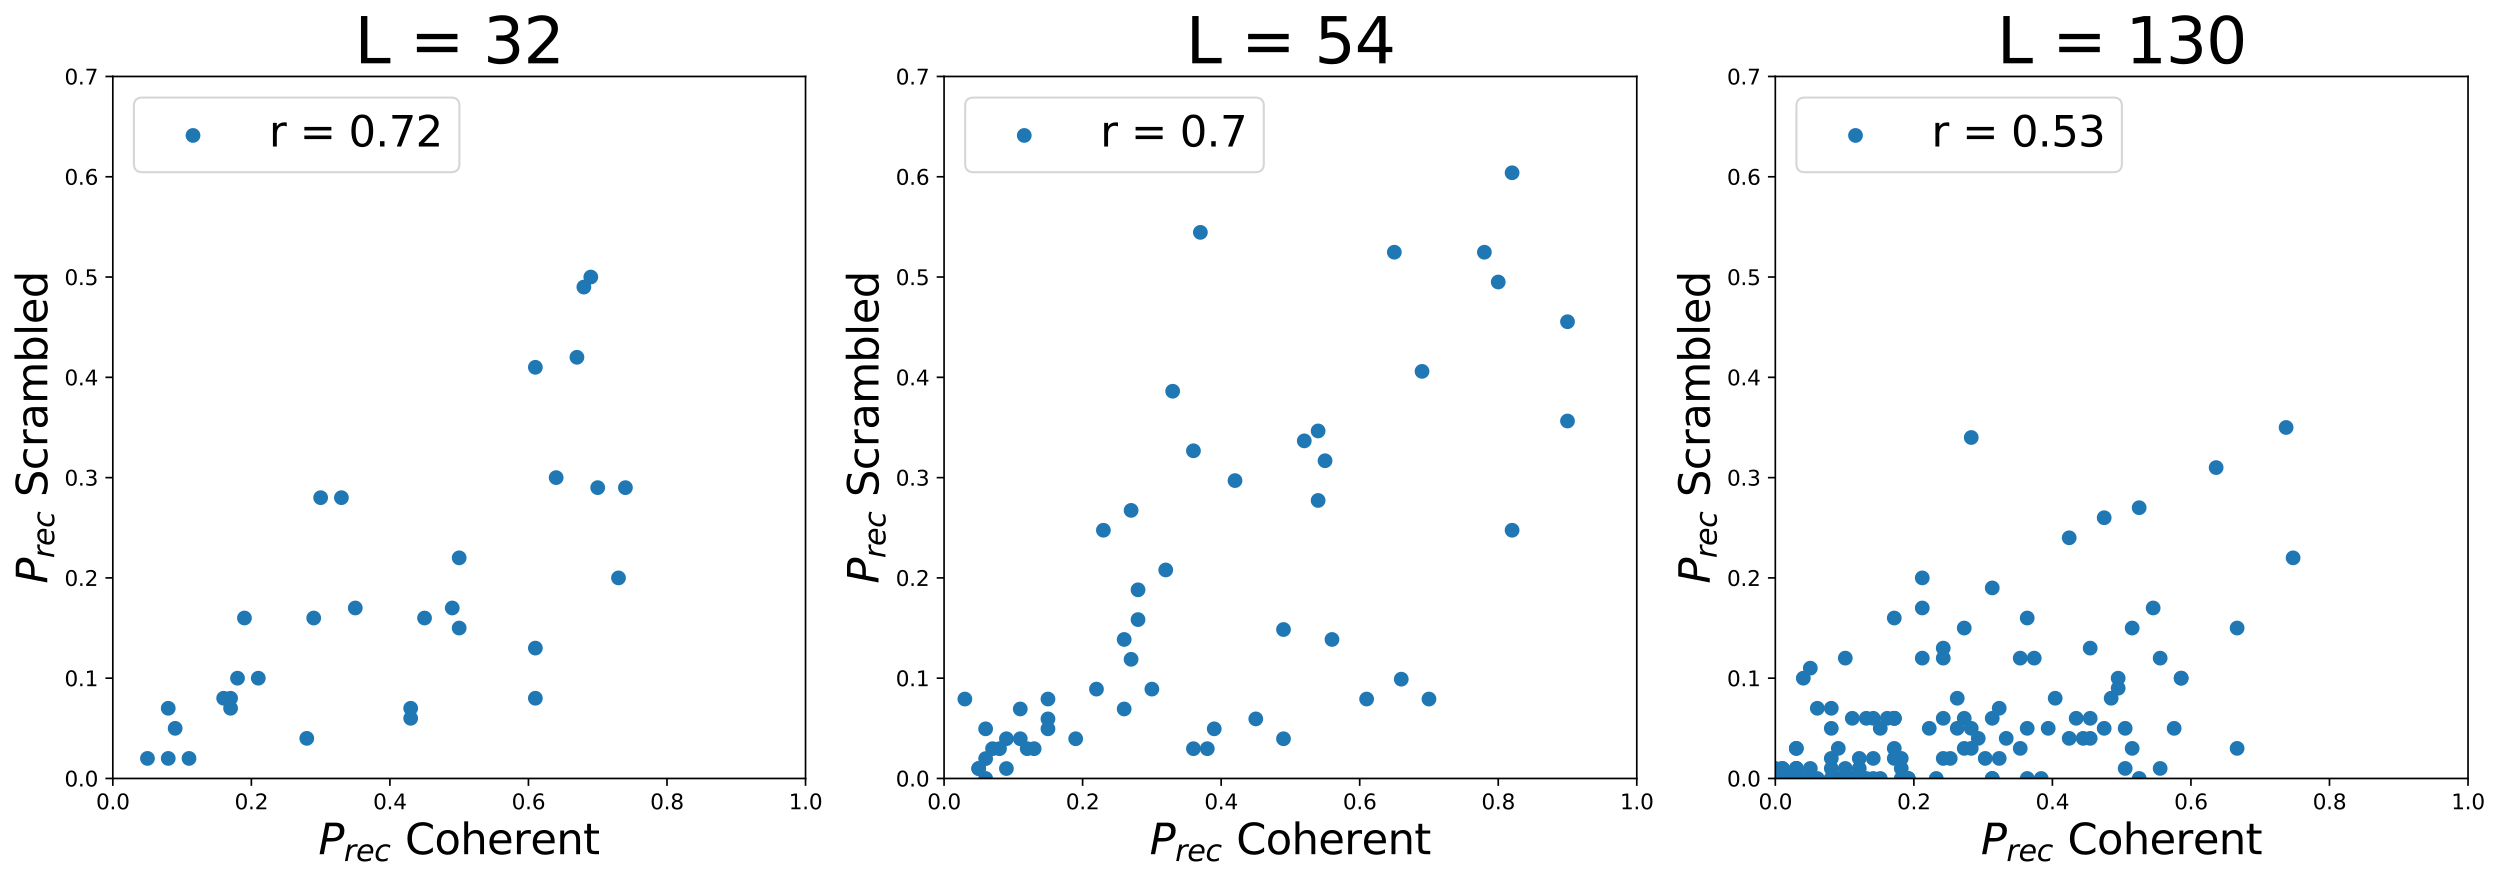 <?xml version="1.0" encoding="utf-8" standalone="no"?>
<!DOCTYPE svg PUBLIC "-//W3C//DTD SVG 1.1//EN"
  "http://www.w3.org/Graphics/SVG/1.1/DTD/svg11.dtd">
<svg xmlns:xlink="http://www.w3.org/1999/xlink" width="1184.611pt" height="416.109pt" viewBox="0 0 1184.611 416.109" xmlns="http://www.w3.org/2000/svg" version="1.1">
 <defs>
  <style type="text/css">*{stroke-linejoin: round; stroke-linecap: butt}</style>
 </defs>
 <g id="figure_1">
  <g id="patch_1">
   <path d="M 0 416.109 
L 1184.611 416.109 
L 1184.611 0 
L 0 0 
z
" style="fill: #ffffff"/>
  </g>
  <g id="axes_1">
   <g id="patch_2">
    <path d="M 53.459 368.874 
L 381.695 368.874 
L 381.695 36.234 
L 53.459 36.234 
z
" style="fill: #ffffff"/>
   </g>
   <g id="PathCollection_1">
    <defs>
     <path id="mc9541401b0" d="M 0 3 
C 0.796 3 1.559 2.684 2.121 2.121 
C 2.684 1.559 3 0.796 3 0 
C 3 -0.796 2.684 -1.559 2.121 -2.121 
C 1.559 -2.684 0.796 -3 0 -3 
C -0.796 -3 -1.559 -2.684 -2.121 -2.121 
C -2.684 -1.559 -3 -0.796 -3 0 
C -3 0.796 -2.684 1.559 -2.121 2.121 
C -1.559 2.684 -0.796 3 0 3 
z
" style="stroke: #1f77b4"/>
    </defs>
    <g clip-path="url(#pc1d738953f)">
     <use xlink:href="#mc9541401b0" x="263.53" y="226.314" style="fill: #1f77b4; stroke: #1f77b4"/>
     <use xlink:href="#mc9541401b0" x="122.389" y="321.354" style="fill: #1f77b4; stroke: #1f77b4"/>
     <use xlink:href="#mc9541401b0" x="109.259" y="330.858" style="fill: #1f77b4; stroke: #1f77b4"/>
     <use xlink:href="#mc9541401b0" x="296.353" y="231.066" style="fill: #1f77b4; stroke: #1f77b4"/>
     <use xlink:href="#mc9541401b0" x="168.342" y="288.09" style="fill: #1f77b4; stroke: #1f77b4"/>
     <use xlink:href="#mc9541401b0" x="253.683" y="330.858" style="fill: #1f77b4; stroke: #1f77b4"/>
     <use xlink:href="#mc9541401b0" x="83.001" y="345.114" style="fill: #1f77b4; stroke: #1f77b4"/>
     <use xlink:href="#mc9541401b0" x="194.601" y="335.61" style="fill: #1f77b4; stroke: #1f77b4"/>
     <use xlink:href="#mc9541401b0" x="151.93" y="235.818" style="fill: #1f77b4; stroke: #1f77b4"/>
     <use xlink:href="#mc9541401b0" x="253.683" y="174.042" style="fill: #1f77b4; stroke: #1f77b4"/>
     <use xlink:href="#mc9541401b0" x="115.824" y="292.842" style="fill: #1f77b4; stroke: #1f77b4"/>
     <use xlink:href="#mc9541401b0" x="283.224" y="231.066" style="fill: #1f77b4; stroke: #1f77b4"/>
     <use xlink:href="#mc9541401b0" x="194.601" y="340.362" style="fill: #1f77b4; stroke: #1f77b4"/>
     <use xlink:href="#mc9541401b0" x="105.977" y="330.858" style="fill: #1f77b4; stroke: #1f77b4"/>
     <use xlink:href="#mc9541401b0" x="79.718" y="359.37" style="fill: #1f77b4; stroke: #1f77b4"/>
     <use xlink:href="#mc9541401b0" x="201.165" y="292.842" style="fill: #1f77b4; stroke: #1f77b4"/>
     <use xlink:href="#mc9541401b0" x="112.542" y="321.354" style="fill: #1f77b4; stroke: #1f77b4"/>
     <use xlink:href="#mc9541401b0" x="109.259" y="335.61" style="fill: #1f77b4; stroke: #1f77b4"/>
     <use xlink:href="#mc9541401b0" x="89.565" y="359.37" style="fill: #1f77b4; stroke: #1f77b4"/>
     <use xlink:href="#mc9541401b0" x="279.942" y="131.274" style="fill: #1f77b4; stroke: #1f77b4"/>
     <use xlink:href="#mc9541401b0" x="79.718" y="335.61" style="fill: #1f77b4; stroke: #1f77b4"/>
     <use xlink:href="#mc9541401b0" x="161.777" y="235.818" style="fill: #1f77b4; stroke: #1f77b4"/>
     <use xlink:href="#mc9541401b0" x="145.365" y="349.866" style="fill: #1f77b4; stroke: #1f77b4"/>
     <use xlink:href="#mc9541401b0" x="253.683" y="307.098" style="fill: #1f77b4; stroke: #1f77b4"/>
     <use xlink:href="#mc9541401b0" x="293.071" y="273.834" style="fill: #1f77b4; stroke: #1f77b4"/>
     <use xlink:href="#mc9541401b0" x="214.295" y="288.09" style="fill: #1f77b4; stroke: #1f77b4"/>
     <use xlink:href="#mc9541401b0" x="69.871" y="359.37" style="fill: #1f77b4; stroke: #1f77b4"/>
     <use xlink:href="#mc9541401b0" x="273.377" y="169.29" style="fill: #1f77b4; stroke: #1f77b4"/>
     <use xlink:href="#mc9541401b0" x="217.577" y="297.594" style="fill: #1f77b4; stroke: #1f77b4"/>
     <use xlink:href="#mc9541401b0" x="276.659" y="136.026" style="fill: #1f77b4; stroke: #1f77b4"/>
     <use xlink:href="#mc9541401b0" x="148.648" y="292.842" style="fill: #1f77b4; stroke: #1f77b4"/>
     <use xlink:href="#mc9541401b0" x="217.577" y="264.33" style="fill: #1f77b4; stroke: #1f77b4"/>
    </g>
   </g>
   <g id="matplotlib.axis_1">
    <g id="xtick_1">
     <g id="line2d_1">
      <defs>
       <path id="m7735179192" d="M 0 0 
L 0 3.5 
" style="stroke: #000000; stroke-width: 0.8"/>
      </defs>
      <g>
       <use xlink:href="#m7735179192" x="53.459" y="368.874" style="stroke: #000000; stroke-width: 0.8"/>
      </g>
     </g>
     <g id="text_1">
      <!-- 0.0 -->
      <g transform="translate(45.508 383.473)scale(0.1 -0.1)">
       <defs>
        <path id="DejaVuSans-30" d="M 2034 4250 
Q 1547 4250 1301 3770 
Q 1056 3291 1056 2328 
Q 1056 1369 1301 889 
Q 1547 409 2034 409 
Q 2525 409 2770 889 
Q 3016 1369 3016 2328 
Q 3016 3291 2770 3770 
Q 2525 4250 2034 4250 
z
M 2034 4750 
Q 2819 4750 3233 4129 
Q 3647 3509 3647 2328 
Q 3647 1150 3233 529 
Q 2819 -91 2034 -91 
Q 1250 -91 836 529 
Q 422 1150 422 2328 
Q 422 3509 836 4129 
Q 1250 4750 2034 4750 
z
" transform="scale(0.016)"/>
        <path id="DejaVuSans-2e" d="M 684 794 
L 1344 794 
L 1344 0 
L 684 0 
L 684 794 
z
" transform="scale(0.016)"/>
       </defs>
       <use xlink:href="#DejaVuSans-30"/>
       <use xlink:href="#DejaVuSans-2e" x="63.623"/>
       <use xlink:href="#DejaVuSans-30" x="95.41"/>
      </g>
     </g>
    </g>
    <g id="xtick_2">
     <g id="line2d_2">
      <g>
       <use xlink:href="#m7735179192" x="119.106" y="368.874" style="stroke: #000000; stroke-width: 0.8"/>
      </g>
     </g>
     <g id="text_2">
      <!-- 0.2 -->
      <g transform="translate(111.155 383.473)scale(0.1 -0.1)">
       <defs>
        <path id="DejaVuSans-32" d="M 1228 531 
L 3431 531 
L 3431 0 
L 469 0 
L 469 531 
Q 828 903 1448 1529 
Q 2069 2156 2228 2338 
Q 2531 2678 2651 2914 
Q 2772 3150 2772 3378 
Q 2772 3750 2511 3984 
Q 2250 4219 1831 4219 
Q 1534 4219 1204 4116 
Q 875 4013 500 3803 
L 500 4441 
Q 881 4594 1212 4672 
Q 1544 4750 1819 4750 
Q 2544 4750 2975 4387 
Q 3406 4025 3406 3419 
Q 3406 3131 3298 2873 
Q 3191 2616 2906 2266 
Q 2828 2175 2409 1742 
Q 1991 1309 1228 531 
z
" transform="scale(0.016)"/>
       </defs>
       <use xlink:href="#DejaVuSans-30"/>
       <use xlink:href="#DejaVuSans-2e" x="63.623"/>
       <use xlink:href="#DejaVuSans-32" x="95.41"/>
      </g>
     </g>
    </g>
    <g id="xtick_3">
     <g id="line2d_3">
      <g>
       <use xlink:href="#m7735179192" x="184.753" y="368.874" style="stroke: #000000; stroke-width: 0.8"/>
      </g>
     </g>
     <g id="text_3">
      <!-- 0.4 -->
      <g transform="translate(176.802 383.473)scale(0.1 -0.1)">
       <defs>
        <path id="DejaVuSans-34" d="M 2419 4116 
L 825 1625 
L 2419 1625 
L 2419 4116 
z
M 2253 4666 
L 3047 4666 
L 3047 1625 
L 3713 1625 
L 3713 1100 
L 3047 1100 
L 3047 0 
L 2419 0 
L 2419 1100 
L 313 1100 
L 313 1709 
L 2253 4666 
z
" transform="scale(0.016)"/>
       </defs>
       <use xlink:href="#DejaVuSans-30"/>
       <use xlink:href="#DejaVuSans-2e" x="63.623"/>
       <use xlink:href="#DejaVuSans-34" x="95.41"/>
      </g>
     </g>
    </g>
    <g id="xtick_4">
     <g id="line2d_4">
      <g>
       <use xlink:href="#m7735179192" x="250.401" y="368.874" style="stroke: #000000; stroke-width: 0.8"/>
      </g>
     </g>
     <g id="text_4">
      <!-- 0.6 -->
      <g transform="translate(242.449 383.473)scale(0.1 -0.1)">
       <defs>
        <path id="DejaVuSans-36" d="M 2113 2584 
Q 1688 2584 1439 2293 
Q 1191 2003 1191 1497 
Q 1191 994 1439 701 
Q 1688 409 2113 409 
Q 2538 409 2786 701 
Q 3034 994 3034 1497 
Q 3034 2003 2786 2293 
Q 2538 2584 2113 2584 
z
M 3366 4563 
L 3366 3988 
Q 3128 4100 2886 4159 
Q 2644 4219 2406 4219 
Q 1781 4219 1451 3797 
Q 1122 3375 1075 2522 
Q 1259 2794 1537 2939 
Q 1816 3084 2150 3084 
Q 2853 3084 3261 2657 
Q 3669 2231 3669 1497 
Q 3669 778 3244 343 
Q 2819 -91 2113 -91 
Q 1303 -91 875 529 
Q 447 1150 447 2328 
Q 447 3434 972 4092 
Q 1497 4750 2381 4750 
Q 2619 4750 2861 4703 
Q 3103 4656 3366 4563 
z
" transform="scale(0.016)"/>
       </defs>
       <use xlink:href="#DejaVuSans-30"/>
       <use xlink:href="#DejaVuSans-2e" x="63.623"/>
       <use xlink:href="#DejaVuSans-36" x="95.41"/>
      </g>
     </g>
    </g>
    <g id="xtick_5">
     <g id="line2d_5">
      <g>
       <use xlink:href="#m7735179192" x="316.048" y="368.874" style="stroke: #000000; stroke-width: 0.8"/>
      </g>
     </g>
     <g id="text_5">
      <!-- 0.8 -->
      <g transform="translate(308.096 383.473)scale(0.1 -0.1)">
       <defs>
        <path id="DejaVuSans-38" d="M 2034 2216 
Q 1584 2216 1326 1975 
Q 1069 1734 1069 1313 
Q 1069 891 1326 650 
Q 1584 409 2034 409 
Q 2484 409 2743 651 
Q 3003 894 3003 1313 
Q 3003 1734 2745 1975 
Q 2488 2216 2034 2216 
z
M 1403 2484 
Q 997 2584 770 2862 
Q 544 3141 544 3541 
Q 544 4100 942 4425 
Q 1341 4750 2034 4750 
Q 2731 4750 3128 4425 
Q 3525 4100 3525 3541 
Q 3525 3141 3298 2862 
Q 3072 2584 2669 2484 
Q 3125 2378 3379 2068 
Q 3634 1759 3634 1313 
Q 3634 634 3220 271 
Q 2806 -91 2034 -91 
Q 1263 -91 848 271 
Q 434 634 434 1313 
Q 434 1759 690 2068 
Q 947 2378 1403 2484 
z
M 1172 3481 
Q 1172 3119 1398 2916 
Q 1625 2713 2034 2713 
Q 2441 2713 2670 2916 
Q 2900 3119 2900 3481 
Q 2900 3844 2670 4047 
Q 2441 4250 2034 4250 
Q 1625 4250 1398 4047 
Q 1172 3844 1172 3481 
z
" transform="scale(0.016)"/>
       </defs>
       <use xlink:href="#DejaVuSans-30"/>
       <use xlink:href="#DejaVuSans-2e" x="63.623"/>
       <use xlink:href="#DejaVuSans-38" x="95.41"/>
      </g>
     </g>
    </g>
    <g id="xtick_6">
     <g id="line2d_6">
      <g>
       <use xlink:href="#m7735179192" x="381.695" y="368.874" style="stroke: #000000; stroke-width: 0.8"/>
      </g>
     </g>
     <g id="text_6">
      <!-- 1.0 -->
      <g transform="translate(373.743 383.473)scale(0.1 -0.1)">
       <defs>
        <path id="DejaVuSans-31" d="M 794 531 
L 1825 531 
L 1825 4091 
L 703 3866 
L 703 4441 
L 1819 4666 
L 2450 4666 
L 2450 531 
L 3481 531 
L 3481 0 
L 794 0 
L 794 531 
z
" transform="scale(0.016)"/>
       </defs>
       <use xlink:href="#DejaVuSans-31"/>
       <use xlink:href="#DejaVuSans-2e" x="63.623"/>
       <use xlink:href="#DejaVuSans-30" x="95.41"/>
      </g>
     </g>
    </g>
    <g id="text_7">
     <!-- $P_{rec}$ Coherent -->
     <g transform="translate(150.877 404.749)scale(0.2 -0.2)">
      <defs>
       <path id="DejaVuSans-Oblique-50" d="M 1081 4666 
L 2541 4666 
Q 3178 4666 3512 4369 
Q 3847 4072 3847 3500 
Q 3847 2731 3353 2303 
Q 2859 1875 1966 1875 
L 1172 1875 
L 806 0 
L 172 0 
L 1081 4666 
z
M 1613 4147 
L 1275 2394 
L 2069 2394 
Q 2606 2394 2893 2669 
Q 3181 2944 3181 3456 
Q 3181 3784 2986 3965 
Q 2791 4147 2438 4147 
L 1613 4147 
z
" transform="scale(0.016)"/>
       <path id="DejaVuSans-Oblique-72" d="M 2853 2969 
Q 2766 3016 2653 3041 
Q 2541 3066 2413 3066 
Q 1953 3066 1609 2717 
Q 1266 2369 1153 1784 
L 800 0 
L 225 0 
L 909 3500 
L 1484 3500 
L 1375 2956 
Q 1603 3259 1920 3421 
Q 2238 3584 2597 3584 
Q 2691 3584 2781 3573 
Q 2872 3563 2963 3538 
L 2853 2969 
z
" transform="scale(0.016)"/>
       <path id="DejaVuSans-Oblique-65" d="M 3078 2063 
Q 3088 2113 3092 2166 
Q 3097 2219 3097 2272 
Q 3097 2653 2873 2875 
Q 2650 3097 2266 3097 
Q 1838 3097 1509 2826 
Q 1181 2556 1013 2059 
L 3078 2063 
z
M 3578 1613 
L 903 1613 
Q 884 1494 878 1425 
Q 872 1356 872 1306 
Q 872 872 1139 634 
Q 1406 397 1894 397 
Q 2269 397 2603 481 
Q 2938 566 3225 728 
L 3116 159 
Q 2806 34 2476 -28 
Q 2147 -91 1806 -91 
Q 1078 -91 686 257 
Q 294 606 294 1247 
Q 294 1794 489 2264 
Q 684 2734 1063 3103 
Q 1306 3334 1642 3459 
Q 1978 3584 2356 3584 
Q 2950 3584 3301 3228 
Q 3653 2872 3653 2272 
Q 3653 2128 3634 1964 
Q 3616 1800 3578 1613 
z
" transform="scale(0.016)"/>
       <path id="DejaVuSans-Oblique-63" d="M 3431 3366 
L 3316 2797 
Q 3109 2947 2876 3022 
Q 2644 3097 2394 3097 
Q 2119 3097 1870 3000 
Q 1622 2903 1453 2725 
Q 1184 2453 1037 2087 
Q 891 1722 891 1331 
Q 891 859 1127 628 
Q 1363 397 1844 397 
Q 2081 397 2348 469 
Q 2616 541 2906 684 
L 2797 116 
Q 2547 13 2283 -39 
Q 2019 -91 1741 -91 
Q 1044 -91 669 257 
Q 294 606 294 1253 
Q 294 1797 489 2255 
Q 684 2713 1069 3078 
Q 1331 3328 1684 3456 
Q 2038 3584 2456 3584 
Q 2700 3584 2940 3529 
Q 3181 3475 3431 3366 
z
" transform="scale(0.016)"/>
       <path id="DejaVuSans-20" transform="scale(0.016)"/>
       <path id="DejaVuSans-43" d="M 4122 4306 
L 4122 3641 
Q 3803 3938 3442 4084 
Q 3081 4231 2675 4231 
Q 1875 4231 1450 3742 
Q 1025 3253 1025 2328 
Q 1025 1406 1450 917 
Q 1875 428 2675 428 
Q 3081 428 3442 575 
Q 3803 722 4122 1019 
L 4122 359 
Q 3791 134 3420 21 
Q 3050 -91 2638 -91 
Q 1578 -91 968 557 
Q 359 1206 359 2328 
Q 359 3453 968 4101 
Q 1578 4750 2638 4750 
Q 3056 4750 3426 4639 
Q 3797 4528 4122 4306 
z
" transform="scale(0.016)"/>
       <path id="DejaVuSans-6f" d="M 1959 3097 
Q 1497 3097 1228 2736 
Q 959 2375 959 1747 
Q 959 1119 1226 758 
Q 1494 397 1959 397 
Q 2419 397 2687 759 
Q 2956 1122 2956 1747 
Q 2956 2369 2687 2733 
Q 2419 3097 1959 3097 
z
M 1959 3584 
Q 2709 3584 3137 3096 
Q 3566 2609 3566 1747 
Q 3566 888 3137 398 
Q 2709 -91 1959 -91 
Q 1206 -91 779 398 
Q 353 888 353 1747 
Q 353 2609 779 3096 
Q 1206 3584 1959 3584 
z
" transform="scale(0.016)"/>
       <path id="DejaVuSans-68" d="M 3513 2113 
L 3513 0 
L 2938 0 
L 2938 2094 
Q 2938 2591 2744 2837 
Q 2550 3084 2163 3084 
Q 1697 3084 1428 2787 
Q 1159 2491 1159 1978 
L 1159 0 
L 581 0 
L 581 4863 
L 1159 4863 
L 1159 2956 
Q 1366 3272 1645 3428 
Q 1925 3584 2291 3584 
Q 2894 3584 3203 3211 
Q 3513 2838 3513 2113 
z
" transform="scale(0.016)"/>
       <path id="DejaVuSans-65" d="M 3597 1894 
L 3597 1613 
L 953 1613 
Q 991 1019 1311 708 
Q 1631 397 2203 397 
Q 2534 397 2845 478 
Q 3156 559 3463 722 
L 3463 178 
Q 3153 47 2828 -22 
Q 2503 -91 2169 -91 
Q 1331 -91 842 396 
Q 353 884 353 1716 
Q 353 2575 817 3079 
Q 1281 3584 2069 3584 
Q 2775 3584 3186 3129 
Q 3597 2675 3597 1894 
z
M 3022 2063 
Q 3016 2534 2758 2815 
Q 2500 3097 2075 3097 
Q 1594 3097 1305 2825 
Q 1016 2553 972 2059 
L 3022 2063 
z
" transform="scale(0.016)"/>
       <path id="DejaVuSans-72" d="M 2631 2963 
Q 2534 3019 2420 3045 
Q 2306 3072 2169 3072 
Q 1681 3072 1420 2755 
Q 1159 2438 1159 1844 
L 1159 0 
L 581 0 
L 581 3500 
L 1159 3500 
L 1159 2956 
Q 1341 3275 1631 3429 
Q 1922 3584 2338 3584 
Q 2397 3584 2469 3576 
Q 2541 3569 2628 3553 
L 2631 2963 
z
" transform="scale(0.016)"/>
       <path id="DejaVuSans-6e" d="M 3513 2113 
L 3513 0 
L 2938 0 
L 2938 2094 
Q 2938 2591 2744 2837 
Q 2550 3084 2163 3084 
Q 1697 3084 1428 2787 
Q 1159 2491 1159 1978 
L 1159 0 
L 581 0 
L 581 3500 
L 1159 3500 
L 1159 2956 
Q 1366 3272 1645 3428 
Q 1925 3584 2291 3584 
Q 2894 3584 3203 3211 
Q 3513 2838 3513 2113 
z
" transform="scale(0.016)"/>
       <path id="DejaVuSans-74" d="M 1172 4494 
L 1172 3500 
L 2356 3500 
L 2356 3053 
L 1172 3053 
L 1172 1153 
Q 1172 725 1289 603 
Q 1406 481 1766 481 
L 2356 481 
L 2356 0 
L 1766 0 
Q 1100 0 847 248 
Q 594 497 594 1153 
L 594 3053 
L 172 3053 
L 172 3500 
L 594 3500 
L 594 4494 
L 1172 4494 
z
" transform="scale(0.016)"/>
      </defs>
      <use xlink:href="#DejaVuSans-Oblique-50" transform="translate(0 0.016)"/>
      <use xlink:href="#DejaVuSans-Oblique-72" transform="translate(60.303 -16.391)scale(0.7)"/>
      <use xlink:href="#DejaVuSans-Oblique-65" transform="translate(89.082 -16.391)scale(0.7)"/>
      <use xlink:href="#DejaVuSans-Oblique-63" transform="translate(132.148 -16.391)scale(0.7)"/>
      <use xlink:href="#DejaVuSans-20" transform="translate(173.369 0.016)"/>
      <use xlink:href="#DejaVuSans-43" transform="translate(205.156 0.016)"/>
      <use xlink:href="#DejaVuSans-6f" transform="translate(274.98 0.016)"/>
      <use xlink:href="#DejaVuSans-68" transform="translate(336.162 0.016)"/>
      <use xlink:href="#DejaVuSans-65" transform="translate(399.541 0.016)"/>
      <use xlink:href="#DejaVuSans-72" transform="translate(461.064 0.016)"/>
      <use xlink:href="#DejaVuSans-65" transform="translate(502.178 0.016)"/>
      <use xlink:href="#DejaVuSans-6e" transform="translate(563.701 0.016)"/>
      <use xlink:href="#DejaVuSans-74" transform="translate(627.08 0.016)"/>
     </g>
    </g>
   </g>
   <g id="matplotlib.axis_2">
    <g id="ytick_1">
     <g id="line2d_7">
      <defs>
       <path id="mde18c1b8bd" d="M 0 0 
L -3.5 0 
" style="stroke: #000000; stroke-width: 0.8"/>
      </defs>
      <g>
       <use xlink:href="#mde18c1b8bd" x="53.459" y="368.874" style="stroke: #000000; stroke-width: 0.8"/>
      </g>
     </g>
     <g id="text_8">
      <!-- 0.0 -->
      <g transform="translate(30.556 372.674)scale(0.1 -0.1)">
       <use xlink:href="#DejaVuSans-30"/>
       <use xlink:href="#DejaVuSans-2e" x="63.623"/>
       <use xlink:href="#DejaVuSans-30" x="95.41"/>
      </g>
     </g>
    </g>
    <g id="ytick_2">
     <g id="line2d_8">
      <g>
       <use xlink:href="#mde18c1b8bd" x="53.459" y="321.354" style="stroke: #000000; stroke-width: 0.8"/>
      </g>
     </g>
     <g id="text_9">
      <!-- 0.1 -->
      <g transform="translate(30.556 325.154)scale(0.1 -0.1)">
       <use xlink:href="#DejaVuSans-30"/>
       <use xlink:href="#DejaVuSans-2e" x="63.623"/>
       <use xlink:href="#DejaVuSans-31" x="95.41"/>
      </g>
     </g>
    </g>
    <g id="ytick_3">
     <g id="line2d_9">
      <g>
       <use xlink:href="#mde18c1b8bd" x="53.459" y="273.834" style="stroke: #000000; stroke-width: 0.8"/>
      </g>
     </g>
     <g id="text_10">
      <!-- 0.2 -->
      <g transform="translate(30.556 277.634)scale(0.1 -0.1)">
       <use xlink:href="#DejaVuSans-30"/>
       <use xlink:href="#DejaVuSans-2e" x="63.623"/>
       <use xlink:href="#DejaVuSans-32" x="95.41"/>
      </g>
     </g>
    </g>
    <g id="ytick_4">
     <g id="line2d_10">
      <g>
       <use xlink:href="#mde18c1b8bd" x="53.459" y="226.314" style="stroke: #000000; stroke-width: 0.8"/>
      </g>
     </g>
     <g id="text_11">
      <!-- 0.3 -->
      <g transform="translate(30.556 230.114)scale(0.1 -0.1)">
       <defs>
        <path id="DejaVuSans-33" d="M 2597 2516 
Q 3050 2419 3304 2112 
Q 3559 1806 3559 1356 
Q 3559 666 3084 287 
Q 2609 -91 1734 -91 
Q 1441 -91 1130 -33 
Q 819 25 488 141 
L 488 750 
Q 750 597 1062 519 
Q 1375 441 1716 441 
Q 2309 441 2620 675 
Q 2931 909 2931 1356 
Q 2931 1769 2642 2001 
Q 2353 2234 1838 2234 
L 1294 2234 
L 1294 2753 
L 1863 2753 
Q 2328 2753 2575 2939 
Q 2822 3125 2822 3475 
Q 2822 3834 2567 4026 
Q 2313 4219 1838 4219 
Q 1578 4219 1281 4162 
Q 984 4106 628 3988 
L 628 4550 
Q 988 4650 1302 4700 
Q 1616 4750 1894 4750 
Q 2613 4750 3031 4423 
Q 3450 4097 3450 3541 
Q 3450 3153 3228 2886 
Q 3006 2619 2597 2516 
z
" transform="scale(0.016)"/>
       </defs>
       <use xlink:href="#DejaVuSans-30"/>
       <use xlink:href="#DejaVuSans-2e" x="63.623"/>
       <use xlink:href="#DejaVuSans-33" x="95.41"/>
      </g>
     </g>
    </g>
    <g id="ytick_5">
     <g id="line2d_11">
      <g>
       <use xlink:href="#mde18c1b8bd" x="53.459" y="178.794" style="stroke: #000000; stroke-width: 0.8"/>
      </g>
     </g>
     <g id="text_12">
      <!-- 0.4 -->
      <g transform="translate(30.556 182.594)scale(0.1 -0.1)">
       <use xlink:href="#DejaVuSans-30"/>
       <use xlink:href="#DejaVuSans-2e" x="63.623"/>
       <use xlink:href="#DejaVuSans-34" x="95.41"/>
      </g>
     </g>
    </g>
    <g id="ytick_6">
     <g id="line2d_12">
      <g>
       <use xlink:href="#mde18c1b8bd" x="53.459" y="131.274" style="stroke: #000000; stroke-width: 0.8"/>
      </g>
     </g>
     <g id="text_13">
      <!-- 0.5 -->
      <g transform="translate(30.556 135.074)scale(0.1 -0.1)">
       <defs>
        <path id="DejaVuSans-35" d="M 691 4666 
L 3169 4666 
L 3169 4134 
L 1269 4134 
L 1269 2991 
Q 1406 3038 1543 3061 
Q 1681 3084 1819 3084 
Q 2600 3084 3056 2656 
Q 3513 2228 3513 1497 
Q 3513 744 3044 326 
Q 2575 -91 1722 -91 
Q 1428 -91 1123 -41 
Q 819 9 494 109 
L 494 744 
Q 775 591 1075 516 
Q 1375 441 1709 441 
Q 2250 441 2565 725 
Q 2881 1009 2881 1497 
Q 2881 1984 2565 2268 
Q 2250 2553 1709 2553 
Q 1456 2553 1204 2497 
Q 953 2441 691 2322 
L 691 4666 
z
" transform="scale(0.016)"/>
       </defs>
       <use xlink:href="#DejaVuSans-30"/>
       <use xlink:href="#DejaVuSans-2e" x="63.623"/>
       <use xlink:href="#DejaVuSans-35" x="95.41"/>
      </g>
     </g>
    </g>
    <g id="ytick_7">
     <g id="line2d_13">
      <g>
       <use xlink:href="#mde18c1b8bd" x="53.459" y="83.754" style="stroke: #000000; stroke-width: 0.8"/>
      </g>
     </g>
     <g id="text_14">
      <!-- 0.6 -->
      <g transform="translate(30.556 87.554)scale(0.1 -0.1)">
       <use xlink:href="#DejaVuSans-30"/>
       <use xlink:href="#DejaVuSans-2e" x="63.623"/>
       <use xlink:href="#DejaVuSans-36" x="95.41"/>
      </g>
     </g>
    </g>
    <g id="ytick_8">
     <g id="line2d_14">
      <g>
       <use xlink:href="#mde18c1b8bd" x="53.459" y="36.234" style="stroke: #000000; stroke-width: 0.8"/>
      </g>
     </g>
     <g id="text_15">
      <!-- 0.7 -->
      <g transform="translate(30.556 40.034)scale(0.1 -0.1)">
       <defs>
        <path id="DejaVuSans-37" d="M 525 4666 
L 3525 4666 
L 3525 4397 
L 1831 0 
L 1172 0 
L 2766 4134 
L 525 4134 
L 525 4666 
z
" transform="scale(0.016)"/>
       </defs>
       <use xlink:href="#DejaVuSans-30"/>
       <use xlink:href="#DejaVuSans-2e" x="63.623"/>
       <use xlink:href="#DejaVuSans-37" x="95.41"/>
      </g>
     </g>
    </g>
    <g id="text_16">
     <!-- $P_{rec}$ Scrambled -->
     <g transform="translate(22.397 276.554)rotate(-90)scale(0.2 -0.2)">
      <defs>
       <path id="DejaVuSans-53" d="M 3425 4513 
L 3425 3897 
Q 3066 4069 2747 4153 
Q 2428 4238 2131 4238 
Q 1616 4238 1336 4038 
Q 1056 3838 1056 3469 
Q 1056 3159 1242 3001 
Q 1428 2844 1947 2747 
L 2328 2669 
Q 3034 2534 3370 2195 
Q 3706 1856 3706 1288 
Q 3706 609 3251 259 
Q 2797 -91 1919 -91 
Q 1588 -91 1214 -16 
Q 841 59 441 206 
L 441 856 
Q 825 641 1194 531 
Q 1563 422 1919 422 
Q 2459 422 2753 634 
Q 3047 847 3047 1241 
Q 3047 1584 2836 1778 
Q 2625 1972 2144 2069 
L 1759 2144 
Q 1053 2284 737 2584 
Q 422 2884 422 3419 
Q 422 4038 858 4394 
Q 1294 4750 2059 4750 
Q 2388 4750 2728 4690 
Q 3069 4631 3425 4513 
z
" transform="scale(0.016)"/>
       <path id="DejaVuSans-63" d="M 3122 3366 
L 3122 2828 
Q 2878 2963 2633 3030 
Q 2388 3097 2138 3097 
Q 1578 3097 1268 2742 
Q 959 2388 959 1747 
Q 959 1106 1268 751 
Q 1578 397 2138 397 
Q 2388 397 2633 464 
Q 2878 531 3122 666 
L 3122 134 
Q 2881 22 2623 -34 
Q 2366 -91 2075 -91 
Q 1284 -91 818 406 
Q 353 903 353 1747 
Q 353 2603 823 3093 
Q 1294 3584 2113 3584 
Q 2378 3584 2631 3529 
Q 2884 3475 3122 3366 
z
" transform="scale(0.016)"/>
       <path id="DejaVuSans-61" d="M 2194 1759 
Q 1497 1759 1228 1600 
Q 959 1441 959 1056 
Q 959 750 1161 570 
Q 1363 391 1709 391 
Q 2188 391 2477 730 
Q 2766 1069 2766 1631 
L 2766 1759 
L 2194 1759 
z
M 3341 1997 
L 3341 0 
L 2766 0 
L 2766 531 
Q 2569 213 2275 61 
Q 1981 -91 1556 -91 
Q 1019 -91 701 211 
Q 384 513 384 1019 
Q 384 1609 779 1909 
Q 1175 2209 1959 2209 
L 2766 2209 
L 2766 2266 
Q 2766 2663 2505 2880 
Q 2244 3097 1772 3097 
Q 1472 3097 1187 3025 
Q 903 2953 641 2809 
L 641 3341 
Q 956 3463 1253 3523 
Q 1550 3584 1831 3584 
Q 2591 3584 2966 3190 
Q 3341 2797 3341 1997 
z
" transform="scale(0.016)"/>
       <path id="DejaVuSans-6d" d="M 3328 2828 
Q 3544 3216 3844 3400 
Q 4144 3584 4550 3584 
Q 5097 3584 5394 3201 
Q 5691 2819 5691 2113 
L 5691 0 
L 5113 0 
L 5113 2094 
Q 5113 2597 4934 2840 
Q 4756 3084 4391 3084 
Q 3944 3084 3684 2787 
Q 3425 2491 3425 1978 
L 3425 0 
L 2847 0 
L 2847 2094 
Q 2847 2600 2669 2842 
Q 2491 3084 2119 3084 
Q 1678 3084 1418 2786 
Q 1159 2488 1159 1978 
L 1159 0 
L 581 0 
L 581 3500 
L 1159 3500 
L 1159 2956 
Q 1356 3278 1631 3431 
Q 1906 3584 2284 3584 
Q 2666 3584 2933 3390 
Q 3200 3197 3328 2828 
z
" transform="scale(0.016)"/>
       <path id="DejaVuSans-62" d="M 3116 1747 
Q 3116 2381 2855 2742 
Q 2594 3103 2138 3103 
Q 1681 3103 1420 2742 
Q 1159 2381 1159 1747 
Q 1159 1113 1420 752 
Q 1681 391 2138 391 
Q 2594 391 2855 752 
Q 3116 1113 3116 1747 
z
M 1159 2969 
Q 1341 3281 1617 3432 
Q 1894 3584 2278 3584 
Q 2916 3584 3314 3078 
Q 3713 2572 3713 1747 
Q 3713 922 3314 415 
Q 2916 -91 2278 -91 
Q 1894 -91 1617 61 
Q 1341 213 1159 525 
L 1159 0 
L 581 0 
L 581 4863 
L 1159 4863 
L 1159 2969 
z
" transform="scale(0.016)"/>
       <path id="DejaVuSans-6c" d="M 603 4863 
L 1178 4863 
L 1178 0 
L 603 0 
L 603 4863 
z
" transform="scale(0.016)"/>
       <path id="DejaVuSans-64" d="M 2906 2969 
L 2906 4863 
L 3481 4863 
L 3481 0 
L 2906 0 
L 2906 525 
Q 2725 213 2448 61 
Q 2172 -91 1784 -91 
Q 1150 -91 751 415 
Q 353 922 353 1747 
Q 353 2572 751 3078 
Q 1150 3584 1784 3584 
Q 2172 3584 2448 3432 
Q 2725 3281 2906 2969 
z
M 947 1747 
Q 947 1113 1208 752 
Q 1469 391 1925 391 
Q 2381 391 2643 752 
Q 2906 1113 2906 1747 
Q 2906 2381 2643 2742 
Q 2381 3103 1925 3103 
Q 1469 3103 1208 2742 
Q 947 2381 947 1747 
z
" transform="scale(0.016)"/>
      </defs>
      <use xlink:href="#DejaVuSans-Oblique-50" transform="translate(0 0.016)"/>
      <use xlink:href="#DejaVuSans-Oblique-72" transform="translate(60.303 -16.391)scale(0.7)"/>
      <use xlink:href="#DejaVuSans-Oblique-65" transform="translate(89.082 -16.391)scale(0.7)"/>
      <use xlink:href="#DejaVuSans-Oblique-63" transform="translate(132.148 -16.391)scale(0.7)"/>
      <use xlink:href="#DejaVuSans-20" transform="translate(173.369 0.016)"/>
      <use xlink:href="#DejaVuSans-53" transform="translate(205.156 0.016)"/>
      <use xlink:href="#DejaVuSans-63" transform="translate(268.633 0.016)"/>
      <use xlink:href="#DejaVuSans-72" transform="translate(323.613 0.016)"/>
      <use xlink:href="#DejaVuSans-61" transform="translate(364.727 0.016)"/>
      <use xlink:href="#DejaVuSans-6d" transform="translate(426.006 0.016)"/>
      <use xlink:href="#DejaVuSans-62" transform="translate(523.418 0.016)"/>
      <use xlink:href="#DejaVuSans-6c" transform="translate(586.895 0.016)"/>
      <use xlink:href="#DejaVuSans-65" transform="translate(614.678 0.016)"/>
      <use xlink:href="#DejaVuSans-64" transform="translate(676.201 0.016)"/>
     </g>
    </g>
   </g>
   <g id="patch_3">
    <path d="M 53.459 368.874 
L 53.459 36.234 
" style="fill: none; stroke: #000000; stroke-width: 0.8; stroke-linejoin: miter; stroke-linecap: square"/>
   </g>
   <g id="patch_4">
    <path d="M 381.695 368.874 
L 381.695 36.234 
" style="fill: none; stroke: #000000; stroke-width: 0.8; stroke-linejoin: miter; stroke-linecap: square"/>
   </g>
   <g id="patch_5">
    <path d="M 53.459 368.874 
L 381.695 368.874 
" style="fill: none; stroke: #000000; stroke-width: 0.8; stroke-linejoin: miter; stroke-linecap: square"/>
   </g>
   <g id="patch_6">
    <path d="M 53.459 36.234 
L 381.695 36.234 
" style="fill: none; stroke: #000000; stroke-width: 0.8; stroke-linejoin: miter; stroke-linecap: square"/>
   </g>
   <g id="text_17">
    <!-- L = 32 -->
    <g transform="translate(168.028 29.995)scale(0.3 -0.3)">
     <defs>
      <path id="DejaVuSans-4c" d="M 628 4666 
L 1259 4666 
L 1259 531 
L 3531 531 
L 3531 0 
L 628 0 
L 628 4666 
z
" transform="scale(0.016)"/>
      <path id="DejaVuSans-3d" d="M 678 2906 
L 4684 2906 
L 4684 2381 
L 678 2381 
L 678 2906 
z
M 678 1631 
L 4684 1631 
L 4684 1100 
L 678 1100 
L 678 1631 
z
" transform="scale(0.016)"/>
     </defs>
     <use xlink:href="#DejaVuSans-4c"/>
     <use xlink:href="#DejaVuSans-20" x="55.713"/>
     <use xlink:href="#DejaVuSans-3d" x="87.5"/>
     <use xlink:href="#DejaVuSans-20" x="171.289"/>
     <use xlink:href="#DejaVuSans-33" x="203.076"/>
     <use xlink:href="#DejaVuSans-32" x="266.699"/>
    </g>
   </g>
   <g id="legend_1">
    <g id="patch_7">
     <path d="M 67.459 81.591 
L 213.684 81.591 
Q 217.684 81.591 217.684 77.591 
L 217.684 50.234 
Q 217.684 46.234 213.684 46.234 
L 67.459 46.234 
Q 63.459 46.234 63.459 50.234 
L 63.459 77.591 
Q 63.459 81.591 67.459 81.591 
z
" style="fill: #ffffff; opacity: 0.8; stroke: #cccccc; stroke-linejoin: miter"/>
    </g>
    <g id="PathCollection_2">
     <g>
      <use xlink:href="#mc9541401b0" x="91.459" y="64.181" style="fill: #1f77b4; stroke: #1f77b4"/>
     </g>
    </g>
    <g id="text_18">
     <!-- r = 0.72 -->
     <g transform="translate(127.459 69.431)scale(0.2 -0.2)">
      <use xlink:href="#DejaVuSans-72"/>
      <use xlink:href="#DejaVuSans-20" x="41.113"/>
      <use xlink:href="#DejaVuSans-3d" x="72.9"/>
      <use xlink:href="#DejaVuSans-20" x="156.689"/>
      <use xlink:href="#DejaVuSans-30" x="188.477"/>
      <use xlink:href="#DejaVuSans-2e" x="252.1"/>
      <use xlink:href="#DejaVuSans-37" x="283.887"/>
      <use xlink:href="#DejaVuSans-32" x="347.51"/>
     </g>
    </g>
   </g>
  </g>
  <g id="axes_2">
   <g id="patch_8">
    <path d="M 447.342 368.874 
L 775.577 368.874 
L 775.577 36.234 
L 447.342 36.234 
z
" style="fill: #ffffff"/>
   </g>
   <g id="PathCollection_3">
    <g clip-path="url(#p6dc68894af)">
     <use xlink:href="#mc9541401b0" x="663.977" y="321.825" style="fill: #1f77b4; stroke: #1f77b4"/>
     <use xlink:href="#mc9541401b0" x="473.601" y="354.76" style="fill: #1f77b4; stroke: #1f77b4"/>
     <use xlink:href="#mc9541401b0" x="709.93" y="133.627" style="fill: #1f77b4; stroke: #1f77b4"/>
     <use xlink:href="#mc9541401b0" x="463.753" y="364.169" style="fill: #1f77b4; stroke: #1f77b4"/>
     <use xlink:href="#mc9541401b0" x="716.495" y="81.872" style="fill: #1f77b4; stroke: #1f77b4"/>
     <use xlink:href="#mc9541401b0" x="608.177" y="298.3" style="fill: #1f77b4; stroke: #1f77b4"/>
     <use xlink:href="#mc9541401b0" x="585.201" y="227.726" style="fill: #1f77b4; stroke: #1f77b4"/>
     <use xlink:href="#mc9541401b0" x="572.071" y="354.76" style="fill: #1f77b4; stroke: #1f77b4"/>
     <use xlink:href="#mc9541401b0" x="716.495" y="251.251" style="fill: #1f77b4; stroke: #1f77b4"/>
     <use xlink:href="#mc9541401b0" x="742.753" y="199.496" style="fill: #1f77b4; stroke: #1f77b4"/>
     <use xlink:href="#mc9541401b0" x="532.683" y="335.94" style="fill: #1f77b4; stroke: #1f77b4"/>
     <use xlink:href="#mc9541401b0" x="509.706" y="350.055" style="fill: #1f77b4; stroke: #1f77b4"/>
     <use xlink:href="#mc9541401b0" x="565.506" y="354.76" style="fill: #1f77b4; stroke: #1f77b4"/>
     <use xlink:href="#mc9541401b0" x="467.036" y="368.874" style="fill: #1f77b4; stroke: #1f77b4"/>
     <use xlink:href="#mc9541401b0" x="673.824" y="175.971" style="fill: #1f77b4; stroke: #1f77b4"/>
     <use xlink:href="#mc9541401b0" x="496.577" y="340.645" style="fill: #1f77b4; stroke: #1f77b4"/>
     <use xlink:href="#mc9541401b0" x="463.753" y="364.169" style="fill: #1f77b4; stroke: #1f77b4"/>
     <use xlink:href="#mc9541401b0" x="624.589" y="237.136" style="fill: #1f77b4; stroke: #1f77b4"/>
     <use xlink:href="#mc9541401b0" x="568.789" y="110.102" style="fill: #1f77b4; stroke: #1f77b4"/>
     <use xlink:href="#mc9541401b0" x="522.836" y="251.251" style="fill: #1f77b4; stroke: #1f77b4"/>
     <use xlink:href="#mc9541401b0" x="483.448" y="335.94" style="fill: #1f77b4; stroke: #1f77b4"/>
     <use xlink:href="#mc9541401b0" x="467.036" y="359.464" style="fill: #1f77b4; stroke: #1f77b4"/>
     <use xlink:href="#mc9541401b0" x="457.189" y="331.235" style="fill: #1f77b4; stroke: #1f77b4"/>
     <use xlink:href="#mc9541401b0" x="660.695" y="119.512" style="fill: #1f77b4; stroke: #1f77b4"/>
     <use xlink:href="#mc9541401b0" x="496.577" y="331.235" style="fill: #1f77b4; stroke: #1f77b4"/>
     <use xlink:href="#mc9541401b0" x="535.965" y="312.415" style="fill: #1f77b4; stroke: #1f77b4"/>
     <use xlink:href="#mc9541401b0" x="624.589" y="204.201" style="fill: #1f77b4; stroke: #1f77b4"/>
     <use xlink:href="#mc9541401b0" x="532.683" y="303.005" style="fill: #1f77b4; stroke: #1f77b4"/>
     <use xlink:href="#mc9541401b0" x="647.565" y="331.235" style="fill: #1f77b4; stroke: #1f77b4"/>
     <use xlink:href="#mc9541401b0" x="519.553" y="326.53" style="fill: #1f77b4; stroke: #1f77b4"/>
     <use xlink:href="#mc9541401b0" x="677.106" y="331.235" style="fill: #1f77b4; stroke: #1f77b4"/>
     <use xlink:href="#mc9541401b0" x="595.048" y="340.645" style="fill: #1f77b4; stroke: #1f77b4"/>
     <use xlink:href="#mc9541401b0" x="490.012" y="354.76" style="fill: #1f77b4; stroke: #1f77b4"/>
     <use xlink:href="#mc9541401b0" x="575.353" y="345.35" style="fill: #1f77b4; stroke: #1f77b4"/>
     <use xlink:href="#mc9541401b0" x="608.177" y="350.055" style="fill: #1f77b4; stroke: #1f77b4"/>
     <use xlink:href="#mc9541401b0" x="742.753" y="152.447" style="fill: #1f77b4; stroke: #1f77b4"/>
     <use xlink:href="#mc9541401b0" x="631.153" y="303.005" style="fill: #1f77b4; stroke: #1f77b4"/>
     <use xlink:href="#mc9541401b0" x="627.871" y="218.316" style="fill: #1f77b4; stroke: #1f77b4"/>
     <use xlink:href="#mc9541401b0" x="618.024" y="208.906" style="fill: #1f77b4; stroke: #1f77b4"/>
     <use xlink:href="#mc9541401b0" x="552.377" y="270.07" style="fill: #1f77b4; stroke: #1f77b4"/>
     <use xlink:href="#mc9541401b0" x="470.318" y="354.76" style="fill: #1f77b4; stroke: #1f77b4"/>
     <use xlink:href="#mc9541401b0" x="476.883" y="350.055" style="fill: #1f77b4; stroke: #1f77b4"/>
     <use xlink:href="#mc9541401b0" x="467.036" y="345.35" style="fill: #1f77b4; stroke: #1f77b4"/>
     <use xlink:href="#mc9541401b0" x="539.248" y="279.48" style="fill: #1f77b4; stroke: #1f77b4"/>
     <use xlink:href="#mc9541401b0" x="535.965" y="241.841" style="fill: #1f77b4; stroke: #1f77b4"/>
     <use xlink:href="#mc9541401b0" x="703.365" y="119.512" style="fill: #1f77b4; stroke: #1f77b4"/>
     <use xlink:href="#mc9541401b0" x="555.659" y="185.381" style="fill: #1f77b4; stroke: #1f77b4"/>
     <use xlink:href="#mc9541401b0" x="496.577" y="345.35" style="fill: #1f77b4; stroke: #1f77b4"/>
     <use xlink:href="#mc9541401b0" x="545.812" y="326.53" style="fill: #1f77b4; stroke: #1f77b4"/>
     <use xlink:href="#mc9541401b0" x="476.883" y="364.169" style="fill: #1f77b4; stroke: #1f77b4"/>
     <use xlink:href="#mc9541401b0" x="565.506" y="213.611" style="fill: #1f77b4; stroke: #1f77b4"/>
     <use xlink:href="#mc9541401b0" x="483.448" y="350.055" style="fill: #1f77b4; stroke: #1f77b4"/>
     <use xlink:href="#mc9541401b0" x="539.248" y="293.595" style="fill: #1f77b4; stroke: #1f77b4"/>
     <use xlink:href="#mc9541401b0" x="486.73" y="354.76" style="fill: #1f77b4; stroke: #1f77b4"/>
    </g>
   </g>
   <g id="matplotlib.axis_3">
    <g id="xtick_7">
     <g id="line2d_15">
      <g>
       <use xlink:href="#m7735179192" x="447.342" y="368.874" style="stroke: #000000; stroke-width: 0.8"/>
      </g>
     </g>
     <g id="text_19">
      <!-- 0.0 -->
      <g transform="translate(439.39 383.473)scale(0.1 -0.1)">
       <use xlink:href="#DejaVuSans-30"/>
       <use xlink:href="#DejaVuSans-2e" x="63.623"/>
       <use xlink:href="#DejaVuSans-30" x="95.41"/>
      </g>
     </g>
    </g>
    <g id="xtick_8">
     <g id="line2d_16">
      <g>
       <use xlink:href="#m7735179192" x="512.989" y="368.874" style="stroke: #000000; stroke-width: 0.8"/>
      </g>
     </g>
     <g id="text_20">
      <!-- 0.2 -->
      <g transform="translate(505.037 383.473)scale(0.1 -0.1)">
       <use xlink:href="#DejaVuSans-30"/>
       <use xlink:href="#DejaVuSans-2e" x="63.623"/>
       <use xlink:href="#DejaVuSans-32" x="95.41"/>
      </g>
     </g>
    </g>
    <g id="xtick_9">
     <g id="line2d_17">
      <g>
       <use xlink:href="#m7735179192" x="578.636" y="368.874" style="stroke: #000000; stroke-width: 0.8"/>
      </g>
     </g>
     <g id="text_21">
      <!-- 0.4 -->
      <g transform="translate(570.684 383.473)scale(0.1 -0.1)">
       <use xlink:href="#DejaVuSans-30"/>
       <use xlink:href="#DejaVuSans-2e" x="63.623"/>
       <use xlink:href="#DejaVuSans-34" x="95.41"/>
      </g>
     </g>
    </g>
    <g id="xtick_10">
     <g id="line2d_18">
      <g>
       <use xlink:href="#m7735179192" x="644.283" y="368.874" style="stroke: #000000; stroke-width: 0.8"/>
      </g>
     </g>
     <g id="text_22">
      <!-- 0.6 -->
      <g transform="translate(636.331 383.473)scale(0.1 -0.1)">
       <use xlink:href="#DejaVuSans-30"/>
       <use xlink:href="#DejaVuSans-2e" x="63.623"/>
       <use xlink:href="#DejaVuSans-36" x="95.41"/>
      </g>
     </g>
    </g>
    <g id="xtick_11">
     <g id="line2d_19">
      <g>
       <use xlink:href="#m7735179192" x="709.93" y="368.874" style="stroke: #000000; stroke-width: 0.8"/>
      </g>
     </g>
     <g id="text_23">
      <!-- 0.8 -->
      <g transform="translate(701.978 383.473)scale(0.1 -0.1)">
       <use xlink:href="#DejaVuSans-30"/>
       <use xlink:href="#DejaVuSans-2e" x="63.623"/>
       <use xlink:href="#DejaVuSans-38" x="95.41"/>
      </g>
     </g>
    </g>
    <g id="xtick_12">
     <g id="line2d_20">
      <g>
       <use xlink:href="#m7735179192" x="775.577" y="368.874" style="stroke: #000000; stroke-width: 0.8"/>
      </g>
     </g>
     <g id="text_24">
      <!-- 1.0 -->
      <g transform="translate(767.625 383.473)scale(0.1 -0.1)">
       <use xlink:href="#DejaVuSans-31"/>
       <use xlink:href="#DejaVuSans-2e" x="63.623"/>
       <use xlink:href="#DejaVuSans-30" x="95.41"/>
      </g>
     </g>
    </g>
    <g id="text_25">
     <!-- $P_{rec}$ Coherent -->
     <g transform="translate(544.759 404.749)scale(0.2 -0.2)">
      <use xlink:href="#DejaVuSans-Oblique-50" transform="translate(0 0.016)"/>
      <use xlink:href="#DejaVuSans-Oblique-72" transform="translate(60.303 -16.391)scale(0.7)"/>
      <use xlink:href="#DejaVuSans-Oblique-65" transform="translate(89.082 -16.391)scale(0.7)"/>
      <use xlink:href="#DejaVuSans-Oblique-63" transform="translate(132.148 -16.391)scale(0.7)"/>
      <use xlink:href="#DejaVuSans-20" transform="translate(173.369 0.016)"/>
      <use xlink:href="#DejaVuSans-43" transform="translate(205.156 0.016)"/>
      <use xlink:href="#DejaVuSans-6f" transform="translate(274.98 0.016)"/>
      <use xlink:href="#DejaVuSans-68" transform="translate(336.162 0.016)"/>
      <use xlink:href="#DejaVuSans-65" transform="translate(399.541 0.016)"/>
      <use xlink:href="#DejaVuSans-72" transform="translate(461.064 0.016)"/>
      <use xlink:href="#DejaVuSans-65" transform="translate(502.178 0.016)"/>
      <use xlink:href="#DejaVuSans-6e" transform="translate(563.701 0.016)"/>
      <use xlink:href="#DejaVuSans-74" transform="translate(627.08 0.016)"/>
     </g>
    </g>
   </g>
   <g id="matplotlib.axis_4">
    <g id="ytick_9">
     <g id="line2d_21">
      <g>
       <use xlink:href="#mde18c1b8bd" x="447.342" y="368.874" style="stroke: #000000; stroke-width: 0.8"/>
      </g>
     </g>
     <g id="text_26">
      <!-- 0.0 -->
      <g transform="translate(424.439 372.674)scale(0.1 -0.1)">
       <use xlink:href="#DejaVuSans-30"/>
       <use xlink:href="#DejaVuSans-2e" x="63.623"/>
       <use xlink:href="#DejaVuSans-30" x="95.41"/>
      </g>
     </g>
    </g>
    <g id="ytick_10">
     <g id="line2d_22">
      <g>
       <use xlink:href="#mde18c1b8bd" x="447.342" y="321.354" style="stroke: #000000; stroke-width: 0.8"/>
      </g>
     </g>
     <g id="text_27">
      <!-- 0.1 -->
      <g transform="translate(424.439 325.154)scale(0.1 -0.1)">
       <use xlink:href="#DejaVuSans-30"/>
       <use xlink:href="#DejaVuSans-2e" x="63.623"/>
       <use xlink:href="#DejaVuSans-31" x="95.41"/>
      </g>
     </g>
    </g>
    <g id="ytick_11">
     <g id="line2d_23">
      <g>
       <use xlink:href="#mde18c1b8bd" x="447.342" y="273.834" style="stroke: #000000; stroke-width: 0.8"/>
      </g>
     </g>
     <g id="text_28">
      <!-- 0.2 -->
      <g transform="translate(424.439 277.634)scale(0.1 -0.1)">
       <use xlink:href="#DejaVuSans-30"/>
       <use xlink:href="#DejaVuSans-2e" x="63.623"/>
       <use xlink:href="#DejaVuSans-32" x="95.41"/>
      </g>
     </g>
    </g>
    <g id="ytick_12">
     <g id="line2d_24">
      <g>
       <use xlink:href="#mde18c1b8bd" x="447.342" y="226.314" style="stroke: #000000; stroke-width: 0.8"/>
      </g>
     </g>
     <g id="text_29">
      <!-- 0.3 -->
      <g transform="translate(424.439 230.114)scale(0.1 -0.1)">
       <use xlink:href="#DejaVuSans-30"/>
       <use xlink:href="#DejaVuSans-2e" x="63.623"/>
       <use xlink:href="#DejaVuSans-33" x="95.41"/>
      </g>
     </g>
    </g>
    <g id="ytick_13">
     <g id="line2d_25">
      <g>
       <use xlink:href="#mde18c1b8bd" x="447.342" y="178.794" style="stroke: #000000; stroke-width: 0.8"/>
      </g>
     </g>
     <g id="text_30">
      <!-- 0.4 -->
      <g transform="translate(424.439 182.594)scale(0.1 -0.1)">
       <use xlink:href="#DejaVuSans-30"/>
       <use xlink:href="#DejaVuSans-2e" x="63.623"/>
       <use xlink:href="#DejaVuSans-34" x="95.41"/>
      </g>
     </g>
    </g>
    <g id="ytick_14">
     <g id="line2d_26">
      <g>
       <use xlink:href="#mde18c1b8bd" x="447.342" y="131.274" style="stroke: #000000; stroke-width: 0.8"/>
      </g>
     </g>
     <g id="text_31">
      <!-- 0.5 -->
      <g transform="translate(424.439 135.074)scale(0.1 -0.1)">
       <use xlink:href="#DejaVuSans-30"/>
       <use xlink:href="#DejaVuSans-2e" x="63.623"/>
       <use xlink:href="#DejaVuSans-35" x="95.41"/>
      </g>
     </g>
    </g>
    <g id="ytick_15">
     <g id="line2d_27">
      <g>
       <use xlink:href="#mde18c1b8bd" x="447.342" y="83.754" style="stroke: #000000; stroke-width: 0.8"/>
      </g>
     </g>
     <g id="text_32">
      <!-- 0.6 -->
      <g transform="translate(424.439 87.554)scale(0.1 -0.1)">
       <use xlink:href="#DejaVuSans-30"/>
       <use xlink:href="#DejaVuSans-2e" x="63.623"/>
       <use xlink:href="#DejaVuSans-36" x="95.41"/>
      </g>
     </g>
    </g>
    <g id="ytick_16">
     <g id="line2d_28">
      <g>
       <use xlink:href="#mde18c1b8bd" x="447.342" y="36.234" style="stroke: #000000; stroke-width: 0.8"/>
      </g>
     </g>
     <g id="text_33">
      <!-- 0.7 -->
      <g transform="translate(424.439 40.034)scale(0.1 -0.1)">
       <use xlink:href="#DejaVuSans-30"/>
       <use xlink:href="#DejaVuSans-2e" x="63.623"/>
       <use xlink:href="#DejaVuSans-37" x="95.41"/>
      </g>
     </g>
    </g>
    <g id="text_34">
     <!-- $P_{rec}$ Scrambled -->
     <g transform="translate(416.279 276.554)rotate(-90)scale(0.2 -0.2)">
      <use xlink:href="#DejaVuSans-Oblique-50" transform="translate(0 0.016)"/>
      <use xlink:href="#DejaVuSans-Oblique-72" transform="translate(60.303 -16.391)scale(0.7)"/>
      <use xlink:href="#DejaVuSans-Oblique-65" transform="translate(89.082 -16.391)scale(0.7)"/>
      <use xlink:href="#DejaVuSans-Oblique-63" transform="translate(132.148 -16.391)scale(0.7)"/>
      <use xlink:href="#DejaVuSans-20" transform="translate(173.369 0.016)"/>
      <use xlink:href="#DejaVuSans-53" transform="translate(205.156 0.016)"/>
      <use xlink:href="#DejaVuSans-63" transform="translate(268.633 0.016)"/>
      <use xlink:href="#DejaVuSans-72" transform="translate(323.613 0.016)"/>
      <use xlink:href="#DejaVuSans-61" transform="translate(364.727 0.016)"/>
      <use xlink:href="#DejaVuSans-6d" transform="translate(426.006 0.016)"/>
      <use xlink:href="#DejaVuSans-62" transform="translate(523.418 0.016)"/>
      <use xlink:href="#DejaVuSans-6c" transform="translate(586.895 0.016)"/>
      <use xlink:href="#DejaVuSans-65" transform="translate(614.678 0.016)"/>
      <use xlink:href="#DejaVuSans-64" transform="translate(676.201 0.016)"/>
     </g>
    </g>
   </g>
   <g id="patch_9">
    <path d="M 447.342 368.874 
L 447.342 36.234 
" style="fill: none; stroke: #000000; stroke-width: 0.8; stroke-linejoin: miter; stroke-linecap: square"/>
   </g>
   <g id="patch_10">
    <path d="M 775.577 368.874 
L 775.577 36.234 
" style="fill: none; stroke: #000000; stroke-width: 0.8; stroke-linejoin: miter; stroke-linecap: square"/>
   </g>
   <g id="patch_11">
    <path d="M 447.342 368.874 
L 775.577 368.874 
" style="fill: none; stroke: #000000; stroke-width: 0.8; stroke-linejoin: miter; stroke-linecap: square"/>
   </g>
   <g id="patch_12">
    <path d="M 447.342 36.234 
L 775.577 36.234 
" style="fill: none; stroke: #000000; stroke-width: 0.8; stroke-linejoin: miter; stroke-linecap: square"/>
   </g>
   <g id="text_35">
    <!-- L = 54 -->
    <g transform="translate(561.91 29.995)scale(0.3 -0.3)">
     <use xlink:href="#DejaVuSans-4c"/>
     <use xlink:href="#DejaVuSans-20" x="55.713"/>
     <use xlink:href="#DejaVuSans-3d" x="87.5"/>
     <use xlink:href="#DejaVuSans-20" x="171.289"/>
     <use xlink:href="#DejaVuSans-35" x="203.076"/>
     <use xlink:href="#DejaVuSans-34" x="266.699"/>
    </g>
   </g>
   <g id="legend_2">
    <g id="patch_13">
     <path d="M 461.342 81.591 
L 594.842 81.591 
Q 598.842 81.591 598.842 77.591 
L 598.842 50.234 
Q 598.842 46.234 594.842 46.234 
L 461.342 46.234 
Q 457.342 46.234 457.342 50.234 
L 457.342 77.591 
Q 457.342 81.591 461.342 81.591 
z
" style="fill: #ffffff; opacity: 0.8; stroke: #cccccc; stroke-linejoin: miter"/>
    </g>
    <g id="PathCollection_4">
     <g>
      <use xlink:href="#mc9541401b0" x="485.342" y="64.181" style="fill: #1f77b4; stroke: #1f77b4"/>
     </g>
    </g>
    <g id="text_36">
     <!-- r = 0.7 -->
     <g transform="translate(521.342 69.431)scale(0.2 -0.2)">
      <use xlink:href="#DejaVuSans-72"/>
      <use xlink:href="#DejaVuSans-20" x="41.113"/>
      <use xlink:href="#DejaVuSans-3d" x="72.9"/>
      <use xlink:href="#DejaVuSans-20" x="156.689"/>
      <use xlink:href="#DejaVuSans-30" x="188.477"/>
      <use xlink:href="#DejaVuSans-2e" x="252.1"/>
      <use xlink:href="#DejaVuSans-37" x="283.887"/>
     </g>
    </g>
   </g>
  </g>
  <g id="axes_3">
   <g id="patch_14">
    <path d="M 841.224 368.874 
L 1169.459 368.874 
L 1169.459 36.234 
L 841.224 36.234 
z
" style="fill: #ffffff"/>
   </g>
   <g id="PathCollection_5">
    <g clip-path="url(#pa50e3ebfc5)">
     <use xlink:href="#mc9541401b0" x="957.267" y="354.618" style="fill: #1f77b4; stroke: #1f77b4"/>
     <use xlink:href="#mc9541401b0" x="867.748" y="345.114" style="fill: #1f77b4; stroke: #1f77b4"/>
     <use xlink:href="#mc9541401b0" x="930.743" y="297.594" style="fill: #1f77b4; stroke: #1f77b4"/>
     <use xlink:href="#mc9541401b0" x="841.224" y="364.122" style="fill: #1f77b4; stroke: #1f77b4"/>
     <use xlink:href="#mc9541401b0" x="1030.208" y="345.114" style="fill: #1f77b4; stroke: #1f77b4"/>
     <use xlink:href="#mc9541401b0" x="947.32" y="335.61" style="fill: #1f77b4; stroke: #1f77b4"/>
     <use xlink:href="#mc9541401b0" x="884.326" y="340.362" style="fill: #1f77b4; stroke: #1f77b4"/>
     <use xlink:href="#mc9541401b0" x="844.54" y="364.122" style="fill: #1f77b4; stroke: #1f77b4"/>
     <use xlink:href="#mc9541401b0" x="844.54" y="364.122" style="fill: #1f77b4; stroke: #1f77b4"/>
     <use xlink:href="#mc9541401b0" x="1006.999" y="345.114" style="fill: #1f77b4; stroke: #1f77b4"/>
     <use xlink:href="#mc9541401b0" x="1086.572" y="264.33" style="fill: #1f77b4; stroke: #1f77b4"/>
     <use xlink:href="#mc9541401b0" x="910.85" y="288.09" style="fill: #1f77b4; stroke: #1f77b4"/>
     <use xlink:href="#mc9541401b0" x="1013.63" y="240.57" style="fill: #1f77b4; stroke: #1f77b4"/>
     <use xlink:href="#mc9541401b0" x="983.791" y="340.362" style="fill: #1f77b4; stroke: #1f77b4"/>
     <use xlink:href="#mc9541401b0" x="884.326" y="368.874" style="fill: #1f77b4; stroke: #1f77b4"/>
     <use xlink:href="#mc9541401b0" x="867.748" y="368.874" style="fill: #1f77b4; stroke: #1f77b4"/>
     <use xlink:href="#mc9541401b0" x="960.582" y="368.874" style="fill: #1f77b4; stroke: #1f77b4"/>
     <use xlink:href="#mc9541401b0" x="861.117" y="335.61" style="fill: #1f77b4; stroke: #1f77b4"/>
     <use xlink:href="#mc9541401b0" x="867.748" y="364.122" style="fill: #1f77b4; stroke: #1f77b4"/>
     <use xlink:href="#mc9541401b0" x="851.171" y="368.874" style="fill: #1f77b4; stroke: #1f77b4"/>
     <use xlink:href="#mc9541401b0" x="897.588" y="359.37" style="fill: #1f77b4; stroke: #1f77b4"/>
     <use xlink:href="#mc9541401b0" x="867.748" y="359.37" style="fill: #1f77b4; stroke: #1f77b4"/>
     <use xlink:href="#mc9541401b0" x="851.171" y="354.618" style="fill: #1f77b4; stroke: #1f77b4"/>
     <use xlink:href="#mc9541401b0" x="857.802" y="368.874" style="fill: #1f77b4; stroke: #1f77b4"/>
     <use xlink:href="#mc9541401b0" x="871.064" y="354.618" style="fill: #1f77b4; stroke: #1f77b4"/>
     <use xlink:href="#mc9541401b0" x="957.267" y="311.85" style="fill: #1f77b4; stroke: #1f77b4"/>
     <use xlink:href="#mc9541401b0" x="960.582" y="345.114" style="fill: #1f77b4; stroke: #1f77b4"/>
     <use xlink:href="#mc9541401b0" x="887.641" y="359.37" style="fill: #1f77b4; stroke: #1f77b4"/>
     <use xlink:href="#mc9541401b0" x="980.475" y="254.826" style="fill: #1f77b4; stroke: #1f77b4"/>
     <use xlink:href="#mc9541401b0" x="917.481" y="368.874" style="fill: #1f77b4; stroke: #1f77b4"/>
     <use xlink:href="#mc9541401b0" x="874.379" y="364.122" style="fill: #1f77b4; stroke: #1f77b4"/>
     <use xlink:href="#mc9541401b0" x="950.636" y="349.866" style="fill: #1f77b4; stroke: #1f77b4"/>
     <use xlink:href="#mc9541401b0" x="1006.999" y="364.122" style="fill: #1f77b4; stroke: #1f77b4"/>
     <use xlink:href="#mc9541401b0" x="944.005" y="368.874" style="fill: #1f77b4; stroke: #1f77b4"/>
     <use xlink:href="#mc9541401b0" x="967.213" y="368.874" style="fill: #1f77b4; stroke: #1f77b4"/>
     <use xlink:href="#mc9541401b0" x="1060.048" y="297.594" style="fill: #1f77b4; stroke: #1f77b4"/>
     <use xlink:href="#mc9541401b0" x="890.957" y="368.874" style="fill: #1f77b4; stroke: #1f77b4"/>
     <use xlink:href="#mc9541401b0" x="874.379" y="368.874" style="fill: #1f77b4; stroke: #1f77b4"/>
     <use xlink:href="#mc9541401b0" x="900.903" y="368.874" style="fill: #1f77b4; stroke: #1f77b4"/>
     <use xlink:href="#mc9541401b0" x="947.32" y="359.37" style="fill: #1f77b4; stroke: #1f77b4"/>
     <use xlink:href="#mc9541401b0" x="1000.368" y="330.858" style="fill: #1f77b4; stroke: #1f77b4"/>
     <use xlink:href="#mc9541401b0" x="1020.262" y="288.09" style="fill: #1f77b4; stroke: #1f77b4"/>
     <use xlink:href="#mc9541401b0" x="881.01" y="364.122" style="fill: #1f77b4; stroke: #1f77b4"/>
     <use xlink:href="#mc9541401b0" x="1033.524" y="321.354" style="fill: #1f77b4; stroke: #1f77b4"/>
     <use xlink:href="#mc9541401b0" x="960.582" y="292.842" style="fill: #1f77b4; stroke: #1f77b4"/>
     <use xlink:href="#mc9541401b0" x="847.855" y="368.874" style="fill: #1f77b4; stroke: #1f77b4"/>
     <use xlink:href="#mc9541401b0" x="1050.101" y="221.562" style="fill: #1f77b4; stroke: #1f77b4"/>
     <use xlink:href="#mc9541401b0" x="877.695" y="340.362" style="fill: #1f77b4; stroke: #1f77b4"/>
     <use xlink:href="#mc9541401b0" x="944.005" y="340.362" style="fill: #1f77b4; stroke: #1f77b4"/>
     <use xlink:href="#mc9541401b0" x="887.641" y="368.874" style="fill: #1f77b4; stroke: #1f77b4"/>
     <use xlink:href="#mc9541401b0" x="881.01" y="359.37" style="fill: #1f77b4; stroke: #1f77b4"/>
     <use xlink:href="#mc9541401b0" x="1010.315" y="297.594" style="fill: #1f77b4; stroke: #1f77b4"/>
     <use xlink:href="#mc9541401b0" x="920.796" y="311.85" style="fill: #1f77b4; stroke: #1f77b4"/>
     <use xlink:href="#mc9541401b0" x="934.058" y="345.114" style="fill: #1f77b4; stroke: #1f77b4"/>
     <use xlink:href="#mc9541401b0" x="904.219" y="368.874" style="fill: #1f77b4; stroke: #1f77b4"/>
     <use xlink:href="#mc9541401b0" x="857.802" y="368.874" style="fill: #1f77b4; stroke: #1f77b4"/>
     <use xlink:href="#mc9541401b0" x="844.54" y="368.874" style="fill: #1f77b4; stroke: #1f77b4"/>
     <use xlink:href="#mc9541401b0" x="847.855" y="368.874" style="fill: #1f77b4; stroke: #1f77b4"/>
     <use xlink:href="#mc9541401b0" x="844.54" y="368.874" style="fill: #1f77b4; stroke: #1f77b4"/>
     <use xlink:href="#mc9541401b0" x="924.112" y="359.37" style="fill: #1f77b4; stroke: #1f77b4"/>
     <use xlink:href="#mc9541401b0" x="857.802" y="316.602" style="fill: #1f77b4; stroke: #1f77b4"/>
     <use xlink:href="#mc9541401b0" x="887.641" y="340.362" style="fill: #1f77b4; stroke: #1f77b4"/>
     <use xlink:href="#mc9541401b0" x="897.588" y="292.842" style="fill: #1f77b4; stroke: #1f77b4"/>
     <use xlink:href="#mc9541401b0" x="854.486" y="321.354" style="fill: #1f77b4; stroke: #1f77b4"/>
     <use xlink:href="#mc9541401b0" x="934.058" y="207.306" style="fill: #1f77b4; stroke: #1f77b4"/>
     <use xlink:href="#mc9541401b0" x="990.422" y="307.098" style="fill: #1f77b4; stroke: #1f77b4"/>
     <use xlink:href="#mc9541401b0" x="910.85" y="273.834" style="fill: #1f77b4; stroke: #1f77b4"/>
     <use xlink:href="#mc9541401b0" x="930.743" y="354.618" style="fill: #1f77b4; stroke: #1f77b4"/>
     <use xlink:href="#mc9541401b0" x="1023.577" y="311.85" style="fill: #1f77b4; stroke: #1f77b4"/>
     <use xlink:href="#mc9541401b0" x="920.796" y="359.37" style="fill: #1f77b4; stroke: #1f77b4"/>
     <use xlink:href="#mc9541401b0" x="970.529" y="345.114" style="fill: #1f77b4; stroke: #1f77b4"/>
     <use xlink:href="#mc9541401b0" x="877.695" y="368.874" style="fill: #1f77b4; stroke: #1f77b4"/>
     <use xlink:href="#mc9541401b0" x="874.379" y="368.874" style="fill: #1f77b4; stroke: #1f77b4"/>
     <use xlink:href="#mc9541401b0" x="900.903" y="359.37" style="fill: #1f77b4; stroke: #1f77b4"/>
     <use xlink:href="#mc9541401b0" x="851.171" y="364.122" style="fill: #1f77b4; stroke: #1f77b4"/>
     <use xlink:href="#mc9541401b0" x="851.171" y="368.874" style="fill: #1f77b4; stroke: #1f77b4"/>
     <use xlink:href="#mc9541401b0" x="1083.256" y="202.554" style="fill: #1f77b4; stroke: #1f77b4"/>
     <use xlink:href="#mc9541401b0" x="894.272" y="340.362" style="fill: #1f77b4; stroke: #1f77b4"/>
     <use xlink:href="#mc9541401b0" x="877.695" y="368.874" style="fill: #1f77b4; stroke: #1f77b4"/>
     <use xlink:href="#mc9541401b0" x="944.005" y="278.586" style="fill: #1f77b4; stroke: #1f77b4"/>
     <use xlink:href="#mc9541401b0" x="874.379" y="311.85" style="fill: #1f77b4; stroke: #1f77b4"/>
     <use xlink:href="#mc9541401b0" x="881.01" y="368.874" style="fill: #1f77b4; stroke: #1f77b4"/>
     <use xlink:href="#mc9541401b0" x="871.064" y="368.874" style="fill: #1f77b4; stroke: #1f77b4"/>
     <use xlink:href="#mc9541401b0" x="1023.577" y="364.122" style="fill: #1f77b4; stroke: #1f77b4"/>
     <use xlink:href="#mc9541401b0" x="904.219" y="368.874" style="fill: #1f77b4; stroke: #1f77b4"/>
     <use xlink:href="#mc9541401b0" x="1013.63" y="368.874" style="fill: #1f77b4; stroke: #1f77b4"/>
     <use xlink:href="#mc9541401b0" x="861.117" y="368.874" style="fill: #1f77b4; stroke: #1f77b4"/>
     <use xlink:href="#mc9541401b0" x="854.486" y="368.874" style="fill: #1f77b4; stroke: #1f77b4"/>
     <use xlink:href="#mc9541401b0" x="987.106" y="349.866" style="fill: #1f77b4; stroke: #1f77b4"/>
     <use xlink:href="#mc9541401b0" x="1060.048" y="354.618" style="fill: #1f77b4; stroke: #1f77b4"/>
     <use xlink:href="#mc9541401b0" x="867.748" y="335.61" style="fill: #1f77b4; stroke: #1f77b4"/>
     <use xlink:href="#mc9541401b0" x="914.165" y="345.114" style="fill: #1f77b4; stroke: #1f77b4"/>
     <use xlink:href="#mc9541401b0" x="920.796" y="307.098" style="fill: #1f77b4; stroke: #1f77b4"/>
     <use xlink:href="#mc9541401b0" x="851.171" y="354.618" style="fill: #1f77b4; stroke: #1f77b4"/>
     <use xlink:href="#mc9541401b0" x="910.85" y="311.85" style="fill: #1f77b4; stroke: #1f77b4"/>
     <use xlink:href="#mc9541401b0" x="973.844" y="330.858" style="fill: #1f77b4; stroke: #1f77b4"/>
     <use xlink:href="#mc9541401b0" x="851.171" y="364.122" style="fill: #1f77b4; stroke: #1f77b4"/>
     <use xlink:href="#mc9541401b0" x="851.171" y="364.122" style="fill: #1f77b4; stroke: #1f77b4"/>
     <use xlink:href="#mc9541401b0" x="857.802" y="368.874" style="fill: #1f77b4; stroke: #1f77b4"/>
     <use xlink:href="#mc9541401b0" x="857.802" y="364.122" style="fill: #1f77b4; stroke: #1f77b4"/>
     <use xlink:href="#mc9541401b0" x="851.171" y="368.874" style="fill: #1f77b4; stroke: #1f77b4"/>
     <use xlink:href="#mc9541401b0" x="877.695" y="368.874" style="fill: #1f77b4; stroke: #1f77b4"/>
     <use xlink:href="#mc9541401b0" x="1010.315" y="354.618" style="fill: #1f77b4; stroke: #1f77b4"/>
     <use xlink:href="#mc9541401b0" x="997.053" y="345.114" style="fill: #1f77b4; stroke: #1f77b4"/>
     <use xlink:href="#mc9541401b0" x="1003.684" y="321.354" style="fill: #1f77b4; stroke: #1f77b4"/>
     <use xlink:href="#mc9541401b0" x="980.475" y="349.866" style="fill: #1f77b4; stroke: #1f77b4"/>
     <use xlink:href="#mc9541401b0" x="990.422" y="340.362" style="fill: #1f77b4; stroke: #1f77b4"/>
     <use xlink:href="#mc9541401b0" x="934.058" y="354.618" style="fill: #1f77b4; stroke: #1f77b4"/>
     <use xlink:href="#mc9541401b0" x="930.743" y="340.362" style="fill: #1f77b4; stroke: #1f77b4"/>
     <use xlink:href="#mc9541401b0" x="920.796" y="340.362" style="fill: #1f77b4; stroke: #1f77b4"/>
     <use xlink:href="#mc9541401b0" x="927.427" y="345.114" style="fill: #1f77b4; stroke: #1f77b4"/>
     <use xlink:href="#mc9541401b0" x="937.374" y="349.866" style="fill: #1f77b4; stroke: #1f77b4"/>
     <use xlink:href="#mc9541401b0" x="867.748" y="368.874" style="fill: #1f77b4; stroke: #1f77b4"/>
     <use xlink:href="#mc9541401b0" x="857.802" y="368.874" style="fill: #1f77b4; stroke: #1f77b4"/>
     <use xlink:href="#mc9541401b0" x="940.689" y="359.37" style="fill: #1f77b4; stroke: #1f77b4"/>
     <use xlink:href="#mc9541401b0" x="900.903" y="364.122" style="fill: #1f77b4; stroke: #1f77b4"/>
     <use xlink:href="#mc9541401b0" x="897.588" y="340.362" style="fill: #1f77b4; stroke: #1f77b4"/>
     <use xlink:href="#mc9541401b0" x="877.695" y="368.874" style="fill: #1f77b4; stroke: #1f77b4"/>
     <use xlink:href="#mc9541401b0" x="881.01" y="368.874" style="fill: #1f77b4; stroke: #1f77b4"/>
     <use xlink:href="#mc9541401b0" x="944.005" y="368.874" style="fill: #1f77b4; stroke: #1f77b4"/>
     <use xlink:href="#mc9541401b0" x="963.898" y="311.85" style="fill: #1f77b4; stroke: #1f77b4"/>
     <use xlink:href="#mc9541401b0" x="997.053" y="245.322" style="fill: #1f77b4; stroke: #1f77b4"/>
     <use xlink:href="#mc9541401b0" x="927.427" y="330.858" style="fill: #1f77b4; stroke: #1f77b4"/>
     <use xlink:href="#mc9541401b0" x="890.957" y="345.114" style="fill: #1f77b4; stroke: #1f77b4"/>
     <use xlink:href="#mc9541401b0" x="1003.684" y="326.106" style="fill: #1f77b4; stroke: #1f77b4"/>
     <use xlink:href="#mc9541401b0" x="1033.524" y="321.354" style="fill: #1f77b4; stroke: #1f77b4"/>
     <use xlink:href="#mc9541401b0" x="990.422" y="349.866" style="fill: #1f77b4; stroke: #1f77b4"/>
     <use xlink:href="#mc9541401b0" x="897.588" y="340.362" style="fill: #1f77b4; stroke: #1f77b4"/>
     <use xlink:href="#mc9541401b0" x="897.588" y="340.362" style="fill: #1f77b4; stroke: #1f77b4"/>
     <use xlink:href="#mc9541401b0" x="897.588" y="354.618" style="fill: #1f77b4; stroke: #1f77b4"/>
    </g>
   </g>
   <g id="matplotlib.axis_5">
    <g id="xtick_13">
     <g id="line2d_29">
      <g>
       <use xlink:href="#m7735179192" x="841.224" y="368.874" style="stroke: #000000; stroke-width: 0.8"/>
      </g>
     </g>
     <g id="text_37">
      <!-- 0.0 -->
      <g transform="translate(833.273 383.473)scale(0.1 -0.1)">
       <use xlink:href="#DejaVuSans-30"/>
       <use xlink:href="#DejaVuSans-2e" x="63.623"/>
       <use xlink:href="#DejaVuSans-30" x="95.41"/>
      </g>
     </g>
    </g>
    <g id="xtick_14">
     <g id="line2d_30">
      <g>
       <use xlink:href="#m7735179192" x="906.871" y="368.874" style="stroke: #000000; stroke-width: 0.8"/>
      </g>
     </g>
     <g id="text_38">
      <!-- 0.2 -->
      <g transform="translate(898.92 383.473)scale(0.1 -0.1)">
       <use xlink:href="#DejaVuSans-30"/>
       <use xlink:href="#DejaVuSans-2e" x="63.623"/>
       <use xlink:href="#DejaVuSans-32" x="95.41"/>
      </g>
     </g>
    </g>
    <g id="xtick_15">
     <g id="line2d_31">
      <g>
       <use xlink:href="#m7735179192" x="972.518" y="368.874" style="stroke: #000000; stroke-width: 0.8"/>
      </g>
     </g>
     <g id="text_39">
      <!-- 0.4 -->
      <g transform="translate(964.567 383.473)scale(0.1 -0.1)">
       <use xlink:href="#DejaVuSans-30"/>
       <use xlink:href="#DejaVuSans-2e" x="63.623"/>
       <use xlink:href="#DejaVuSans-34" x="95.41"/>
      </g>
     </g>
    </g>
    <g id="xtick_16">
     <g id="line2d_32">
      <g>
       <use xlink:href="#m7735179192" x="1038.165" y="368.874" style="stroke: #000000; stroke-width: 0.8"/>
      </g>
     </g>
     <g id="text_40">
      <!-- 0.6 -->
      <g transform="translate(1030.214 383.473)scale(0.1 -0.1)">
       <use xlink:href="#DejaVuSans-30"/>
       <use xlink:href="#DejaVuSans-2e" x="63.623"/>
       <use xlink:href="#DejaVuSans-36" x="95.41"/>
      </g>
     </g>
    </g>
    <g id="xtick_17">
     <g id="line2d_33">
      <g>
       <use xlink:href="#m7735179192" x="1103.812" y="368.874" style="stroke: #000000; stroke-width: 0.8"/>
      </g>
     </g>
     <g id="text_41">
      <!-- 0.8 -->
      <g transform="translate(1095.861 383.473)scale(0.1 -0.1)">
       <use xlink:href="#DejaVuSans-30"/>
       <use xlink:href="#DejaVuSans-2e" x="63.623"/>
       <use xlink:href="#DejaVuSans-38" x="95.41"/>
      </g>
     </g>
    </g>
    <g id="xtick_18">
     <g id="line2d_34">
      <g>
       <use xlink:href="#m7735179192" x="1169.459" y="368.874" style="stroke: #000000; stroke-width: 0.8"/>
      </g>
     </g>
     <g id="text_42">
      <!-- 1.0 -->
      <g transform="translate(1161.508 383.473)scale(0.1 -0.1)">
       <use xlink:href="#DejaVuSans-31"/>
       <use xlink:href="#DejaVuSans-2e" x="63.623"/>
       <use xlink:href="#DejaVuSans-30" x="95.41"/>
      </g>
     </g>
    </g>
    <g id="text_43">
     <!-- $P_{rec}$ Coherent -->
     <g transform="translate(938.642 404.749)scale(0.2 -0.2)">
      <use xlink:href="#DejaVuSans-Oblique-50" transform="translate(0 0.016)"/>
      <use xlink:href="#DejaVuSans-Oblique-72" transform="translate(60.303 -16.391)scale(0.7)"/>
      <use xlink:href="#DejaVuSans-Oblique-65" transform="translate(89.082 -16.391)scale(0.7)"/>
      <use xlink:href="#DejaVuSans-Oblique-63" transform="translate(132.148 -16.391)scale(0.7)"/>
      <use xlink:href="#DejaVuSans-20" transform="translate(173.369 0.016)"/>
      <use xlink:href="#DejaVuSans-43" transform="translate(205.156 0.016)"/>
      <use xlink:href="#DejaVuSans-6f" transform="translate(274.98 0.016)"/>
      <use xlink:href="#DejaVuSans-68" transform="translate(336.162 0.016)"/>
      <use xlink:href="#DejaVuSans-65" transform="translate(399.541 0.016)"/>
      <use xlink:href="#DejaVuSans-72" transform="translate(461.064 0.016)"/>
      <use xlink:href="#DejaVuSans-65" transform="translate(502.178 0.016)"/>
      <use xlink:href="#DejaVuSans-6e" transform="translate(563.701 0.016)"/>
      <use xlink:href="#DejaVuSans-74" transform="translate(627.08 0.016)"/>
     </g>
    </g>
   </g>
   <g id="matplotlib.axis_6">
    <g id="ytick_17">
     <g id="line2d_35">
      <g>
       <use xlink:href="#mde18c1b8bd" x="841.224" y="368.874" style="stroke: #000000; stroke-width: 0.8"/>
      </g>
     </g>
     <g id="text_44">
      <!-- 0.0 -->
      <g transform="translate(818.321 372.674)scale(0.1 -0.1)">
       <use xlink:href="#DejaVuSans-30"/>
       <use xlink:href="#DejaVuSans-2e" x="63.623"/>
       <use xlink:href="#DejaVuSans-30" x="95.41"/>
      </g>
     </g>
    </g>
    <g id="ytick_18">
     <g id="line2d_36">
      <g>
       <use xlink:href="#mde18c1b8bd" x="841.224" y="321.354" style="stroke: #000000; stroke-width: 0.8"/>
      </g>
     </g>
     <g id="text_45">
      <!-- 0.1 -->
      <g transform="translate(818.321 325.154)scale(0.1 -0.1)">
       <use xlink:href="#DejaVuSans-30"/>
       <use xlink:href="#DejaVuSans-2e" x="63.623"/>
       <use xlink:href="#DejaVuSans-31" x="95.41"/>
      </g>
     </g>
    </g>
    <g id="ytick_19">
     <g id="line2d_37">
      <g>
       <use xlink:href="#mde18c1b8bd" x="841.224" y="273.834" style="stroke: #000000; stroke-width: 0.8"/>
      </g>
     </g>
     <g id="text_46">
      <!-- 0.2 -->
      <g transform="translate(818.321 277.634)scale(0.1 -0.1)">
       <use xlink:href="#DejaVuSans-30"/>
       <use xlink:href="#DejaVuSans-2e" x="63.623"/>
       <use xlink:href="#DejaVuSans-32" x="95.41"/>
      </g>
     </g>
    </g>
    <g id="ytick_20">
     <g id="line2d_38">
      <g>
       <use xlink:href="#mde18c1b8bd" x="841.224" y="226.314" style="stroke: #000000; stroke-width: 0.8"/>
      </g>
     </g>
     <g id="text_47">
      <!-- 0.3 -->
      <g transform="translate(818.321 230.114)scale(0.1 -0.1)">
       <use xlink:href="#DejaVuSans-30"/>
       <use xlink:href="#DejaVuSans-2e" x="63.623"/>
       <use xlink:href="#DejaVuSans-33" x="95.41"/>
      </g>
     </g>
    </g>
    <g id="ytick_21">
     <g id="line2d_39">
      <g>
       <use xlink:href="#mde18c1b8bd" x="841.224" y="178.794" style="stroke: #000000; stroke-width: 0.8"/>
      </g>
     </g>
     <g id="text_48">
      <!-- 0.4 -->
      <g transform="translate(818.321 182.594)scale(0.1 -0.1)">
       <use xlink:href="#DejaVuSans-30"/>
       <use xlink:href="#DejaVuSans-2e" x="63.623"/>
       <use xlink:href="#DejaVuSans-34" x="95.41"/>
      </g>
     </g>
    </g>
    <g id="ytick_22">
     <g id="line2d_40">
      <g>
       <use xlink:href="#mde18c1b8bd" x="841.224" y="131.274" style="stroke: #000000; stroke-width: 0.8"/>
      </g>
     </g>
     <g id="text_49">
      <!-- 0.5 -->
      <g transform="translate(818.321 135.074)scale(0.1 -0.1)">
       <use xlink:href="#DejaVuSans-30"/>
       <use xlink:href="#DejaVuSans-2e" x="63.623"/>
       <use xlink:href="#DejaVuSans-35" x="95.41"/>
      </g>
     </g>
    </g>
    <g id="ytick_23">
     <g id="line2d_41">
      <g>
       <use xlink:href="#mde18c1b8bd" x="841.224" y="83.754" style="stroke: #000000; stroke-width: 0.8"/>
      </g>
     </g>
     <g id="text_50">
      <!-- 0.6 -->
      <g transform="translate(818.321 87.554)scale(0.1 -0.1)">
       <use xlink:href="#DejaVuSans-30"/>
       <use xlink:href="#DejaVuSans-2e" x="63.623"/>
       <use xlink:href="#DejaVuSans-36" x="95.41"/>
      </g>
     </g>
    </g>
    <g id="ytick_24">
     <g id="line2d_42">
      <g>
       <use xlink:href="#mde18c1b8bd" x="841.224" y="36.234" style="stroke: #000000; stroke-width: 0.8"/>
      </g>
     </g>
     <g id="text_51">
      <!-- 0.7 -->
      <g transform="translate(818.321 40.034)scale(0.1 -0.1)">
       <use xlink:href="#DejaVuSans-30"/>
       <use xlink:href="#DejaVuSans-2e" x="63.623"/>
       <use xlink:href="#DejaVuSans-37" x="95.41"/>
      </g>
     </g>
    </g>
    <g id="text_52">
     <!-- $P_{rec}$ Scrambled -->
     <g transform="translate(810.162 276.554)rotate(-90)scale(0.2 -0.2)">
      <use xlink:href="#DejaVuSans-Oblique-50" transform="translate(0 0.016)"/>
      <use xlink:href="#DejaVuSans-Oblique-72" transform="translate(60.303 -16.391)scale(0.7)"/>
      <use xlink:href="#DejaVuSans-Oblique-65" transform="translate(89.082 -16.391)scale(0.7)"/>
      <use xlink:href="#DejaVuSans-Oblique-63" transform="translate(132.148 -16.391)scale(0.7)"/>
      <use xlink:href="#DejaVuSans-20" transform="translate(173.369 0.016)"/>
      <use xlink:href="#DejaVuSans-53" transform="translate(205.156 0.016)"/>
      <use xlink:href="#DejaVuSans-63" transform="translate(268.633 0.016)"/>
      <use xlink:href="#DejaVuSans-72" transform="translate(323.613 0.016)"/>
      <use xlink:href="#DejaVuSans-61" transform="translate(364.727 0.016)"/>
      <use xlink:href="#DejaVuSans-6d" transform="translate(426.006 0.016)"/>
      <use xlink:href="#DejaVuSans-62" transform="translate(523.418 0.016)"/>
      <use xlink:href="#DejaVuSans-6c" transform="translate(586.895 0.016)"/>
      <use xlink:href="#DejaVuSans-65" transform="translate(614.678 0.016)"/>
      <use xlink:href="#DejaVuSans-64" transform="translate(676.201 0.016)"/>
     </g>
    </g>
   </g>
   <g id="patch_15">
    <path d="M 841.224 368.874 
L 841.224 36.234 
" style="fill: none; stroke: #000000; stroke-width: 0.8; stroke-linejoin: miter; stroke-linecap: square"/>
   </g>
   <g id="patch_16">
    <path d="M 1169.459 368.874 
L 1169.459 36.234 
" style="fill: none; stroke: #000000; stroke-width: 0.8; stroke-linejoin: miter; stroke-linecap: square"/>
   </g>
   <g id="patch_17">
    <path d="M 841.224 368.874 
L 1169.459 368.874 
" style="fill: none; stroke: #000000; stroke-width: 0.8; stroke-linejoin: miter; stroke-linecap: square"/>
   </g>
   <g id="patch_18">
    <path d="M 841.224 36.234 
L 1169.459 36.234 
" style="fill: none; stroke: #000000; stroke-width: 0.8; stroke-linejoin: miter; stroke-linecap: square"/>
   </g>
   <g id="text_53">
    <!-- L = 130 -->
    <g transform="translate(946.249 29.995)scale(0.3 -0.3)">
     <use xlink:href="#DejaVuSans-4c"/>
     <use xlink:href="#DejaVuSans-20" x="55.713"/>
     <use xlink:href="#DejaVuSans-3d" x="87.5"/>
     <use xlink:href="#DejaVuSans-20" x="171.289"/>
     <use xlink:href="#DejaVuSans-31" x="203.076"/>
     <use xlink:href="#DejaVuSans-33" x="266.699"/>
     <use xlink:href="#DejaVuSans-30" x="330.322"/>
    </g>
   </g>
   <g id="legend_3">
    <g id="patch_19">
     <path d="M 855.224 81.591 
L 1001.449 81.591 
Q 1005.449 81.591 1005.449 77.591 
L 1005.449 50.234 
Q 1005.449 46.234 1001.449 46.234 
L 855.224 46.234 
Q 851.224 46.234 851.224 50.234 
L 851.224 77.591 
Q 851.224 81.591 855.224 81.591 
z
" style="fill: #ffffff; opacity: 0.8; stroke: #cccccc; stroke-linejoin: miter"/>
    </g>
    <g id="PathCollection_6">
     <g>
      <use xlink:href="#mc9541401b0" x="879.224" y="64.181" style="fill: #1f77b4; stroke: #1f77b4"/>
     </g>
    </g>
    <g id="text_54">
     <!-- r = 0.53 -->
     <g transform="translate(915.224 69.431)scale(0.2 -0.2)">
      <use xlink:href="#DejaVuSans-72"/>
      <use xlink:href="#DejaVuSans-20" x="41.113"/>
      <use xlink:href="#DejaVuSans-3d" x="72.9"/>
      <use xlink:href="#DejaVuSans-20" x="156.689"/>
      <use xlink:href="#DejaVuSans-30" x="188.477"/>
      <use xlink:href="#DejaVuSans-2e" x="252.1"/>
      <use xlink:href="#DejaVuSans-35" x="283.887"/>
      <use xlink:href="#DejaVuSans-33" x="347.51"/>
     </g>
    </g>
   </g>
  </g>
 </g>
 <defs>
  <clipPath id="pc1d738953f">
   <rect x="53.459" y="36.234" width="328.235" height="332.64"/>
  </clipPath>
  <clipPath id="p6dc68894af">
   <rect x="447.342" y="36.234" width="328.235" height="332.64"/>
  </clipPath>
  <clipPath id="pa50e3ebfc5">
   <rect x="841.224" y="36.234" width="328.235" height="332.64"/>
  </clipPath>
 </defs>
</svg>
